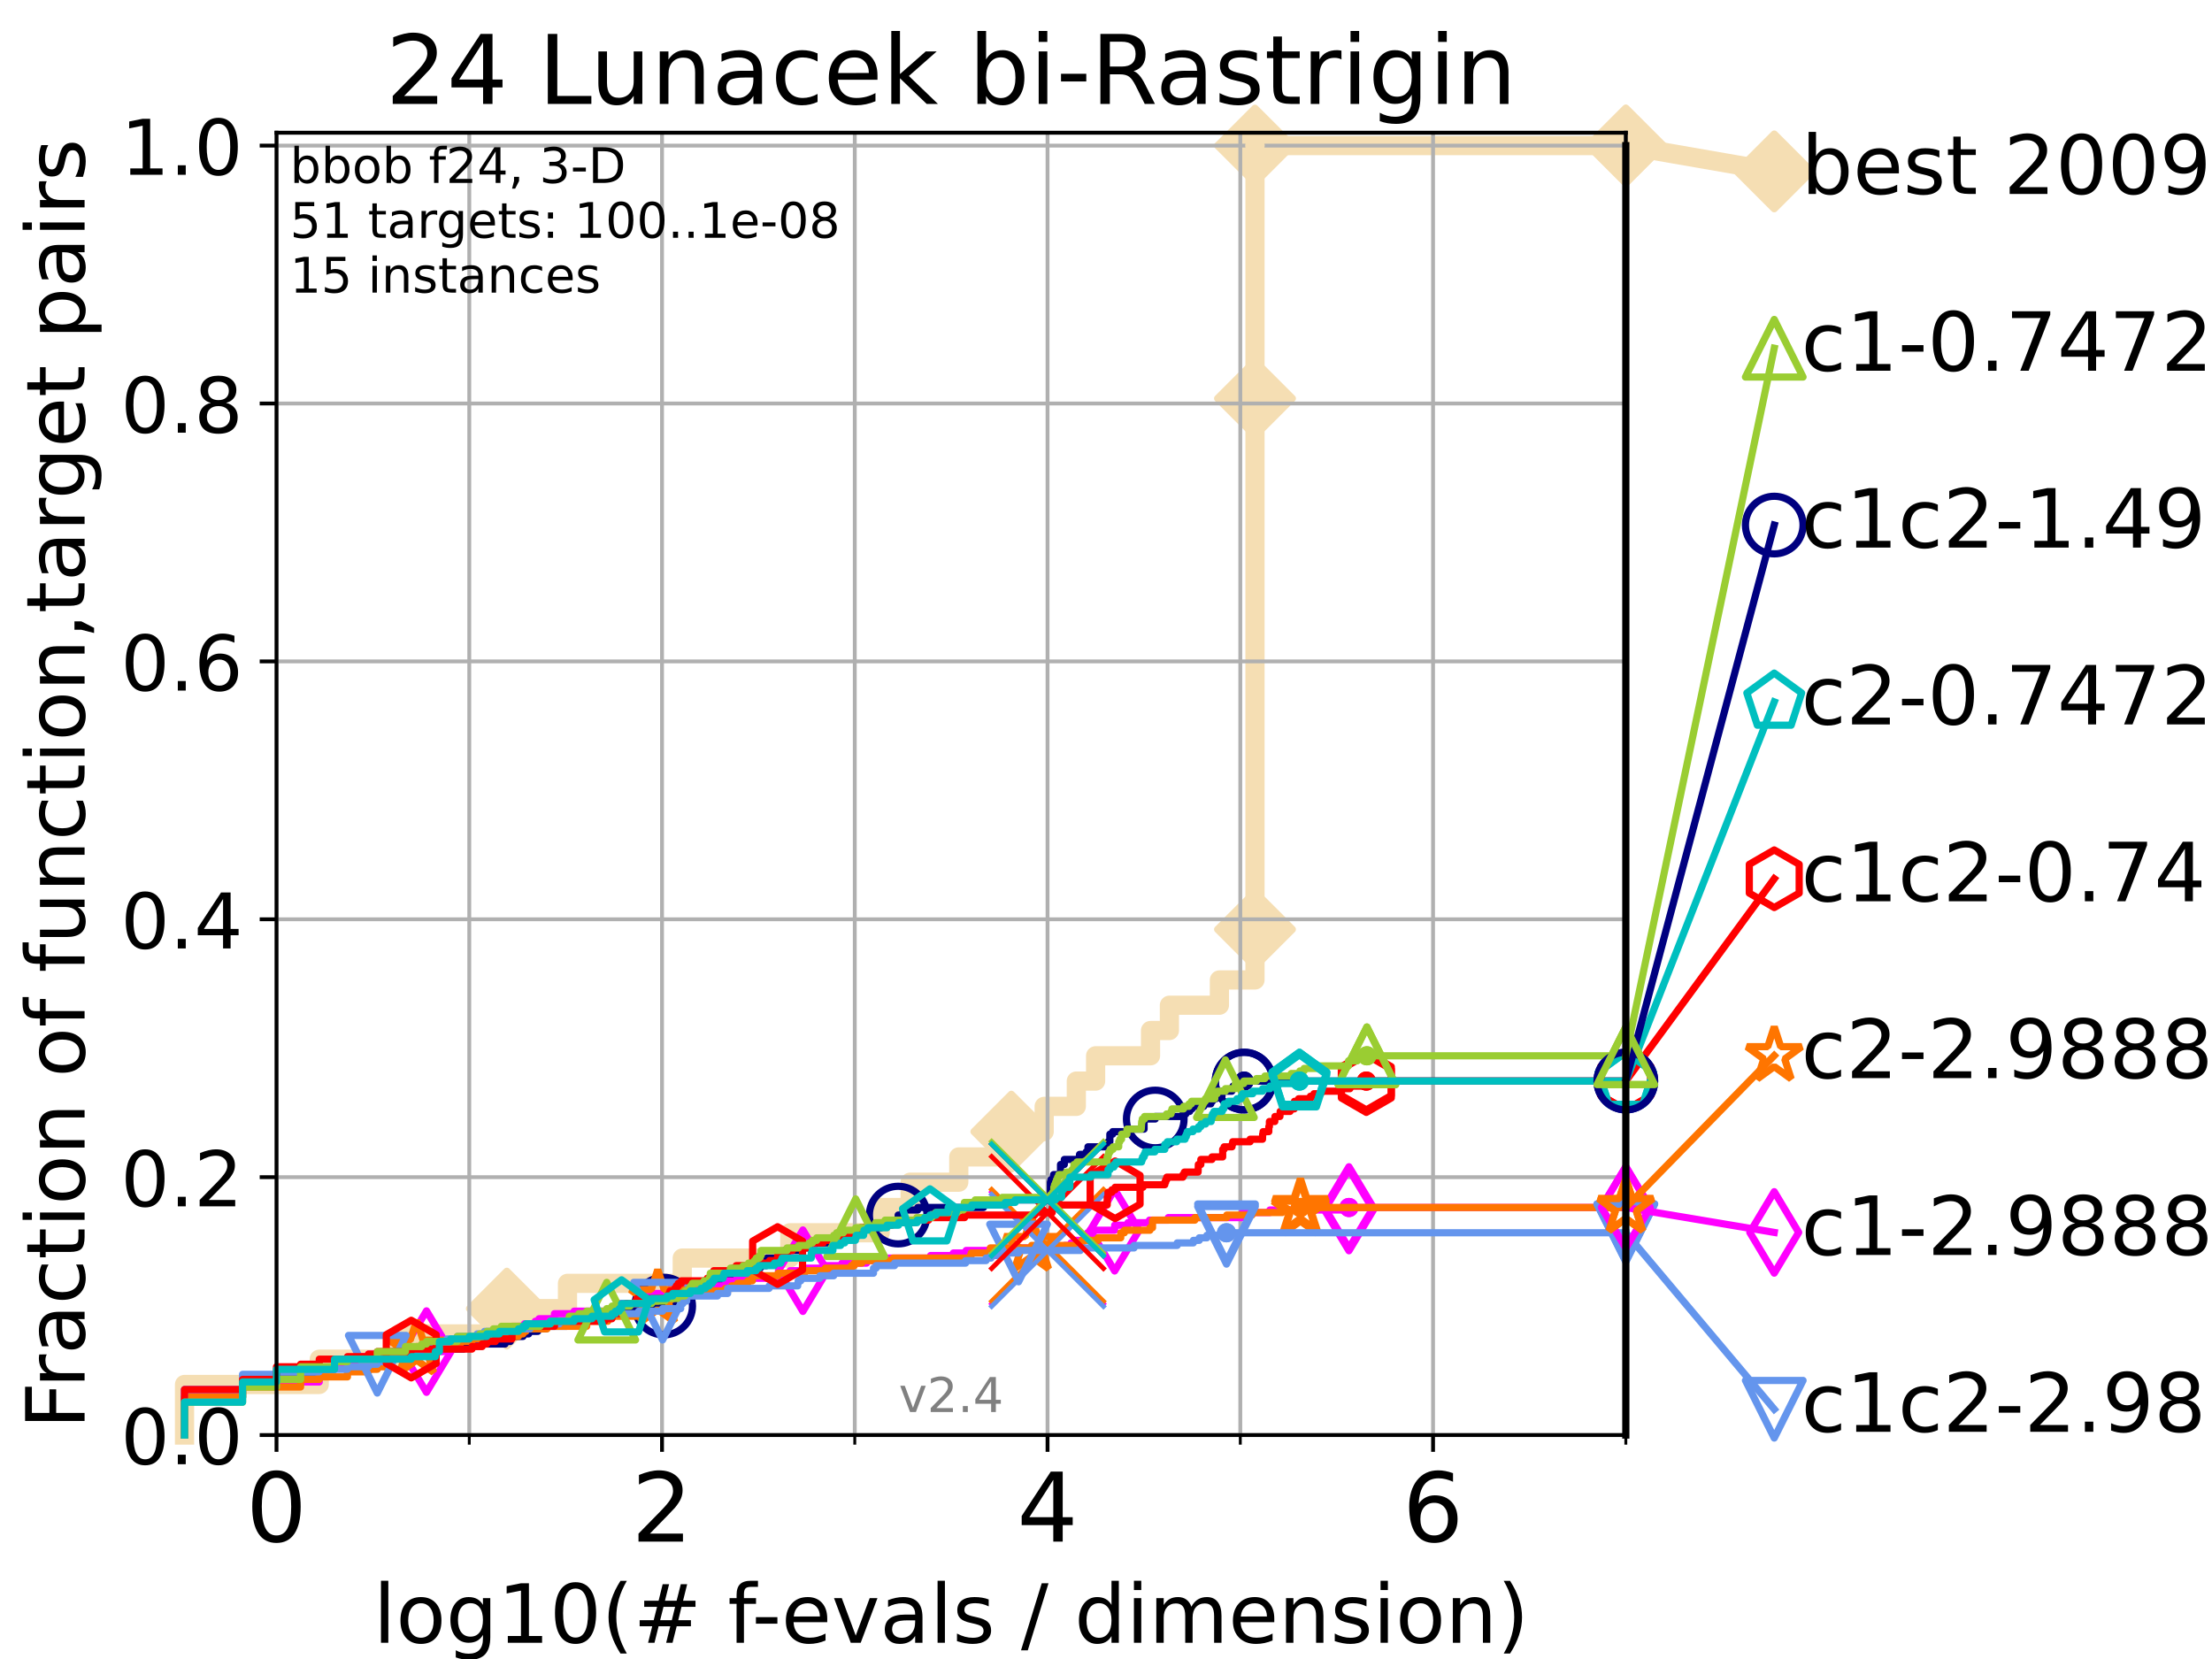 <?xml version="1.0" encoding="utf-8" standalone="no"?>
<!DOCTYPE svg PUBLIC "-//W3C//DTD SVG 1.1//EN"
  "http://www.w3.org/Graphics/SVG/1.1/DTD/svg11.dtd">
<!-- Created with matplotlib (https://matplotlib.org/) -->
<svg height="345.6pt" version="1.1" viewBox="0 0 460.8 345.6" width="460.8pt" xmlns="http://www.w3.org/2000/svg" xmlns:xlink="http://www.w3.org/1999/xlink">
 <defs>
  <style type="text/css">*{stroke-linecap:butt;stroke-linejoin:round;}</style>
 </defs>
 <g id="figure_1">
  <g id="patch_1">
   <path d="M 0 345.6 
L 460.8 345.6 
L 460.8 0 
L 0 0 
z
" style="fill:#ffffff;"/>
  </g>
  <g id="axes_1">
   <g id="patch_2">
    <path d="M 57.6 298.944 
L 338.688 298.944 
L 338.688 27.648 
L 57.6 27.648 
z
" style="fill:#ffffff;"/>
   </g>
   <g id="line2d_1">
    <path d="M 38.441 298.944 
L 38.441 288.41 
L 66.508 288.41 
L 66.508 283.143 
L 83.172 283.143 
L 83.172 277.877 
L 105.585 277.877 
L 105.585 272.61 
L 118.221 272.61 
L 118.221 267.343 
L 142.125 267.343 
L 142.125 262.076 
L 164.537 262.076 
L 164.537 256.809 
L 183.364 256.809 
L 183.364 251.542 
L 189.593 251.542 
L 189.593 246.275 
L 199.732 246.275 
L 199.732 241.009 
L 210.681 241.009 
L 210.681 235.742 
L 217.523 235.742 
L 217.523 230.475 
L 224.216 230.475 
L 224.216 225.208 
L 228.238 225.208 
L 228.238 219.941 
L 239.675 219.941 
L 239.675 214.674 
L 243.61 214.674 
L 243.61 209.407 
L 254.026 209.407 
L 254.026 204.141 
L 261.436 204.141 
L 261.436 198.874 
L 261.436 198.874 
L 261.436 193.607 
L 261.436 193.607 
L 261.436 114.604 
L 261.436 114.604 
L 261.436 109.337 
L 261.437 109.337 
L 261.437 104.07 
L 261.437 104.07 
L 261.437 83.003 
L 261.437 83.003 
L 261.437 30.334 
L 338.688 30.334 
" style="fill:none;stroke:#f5deb3;stroke-linecap:square;stroke-width:4;"/>
   </g>
   <g id="line2d_2">
    <defs>
     <path d="M -0 7.778 
L 7.778 0 
L 0 -7.778 
L -7.778 -0 
z
" id="m6a8347ca1c" style="stroke:#f5deb3;stroke-linejoin:miter;stroke-width:1.5;"/>
    </defs>
    <g>
     <use style="fill:#f5deb3;stroke:#f5deb3;stroke-linejoin:miter;stroke-width:1.5;" x="105.585" xlink:href="#m6a8347ca1c" y="272.61"/>
     <use style="fill:#f5deb3;stroke:#f5deb3;stroke-linejoin:miter;stroke-width:1.5;" x="210.681" xlink:href="#m6a8347ca1c" y="235.742"/>
     <use style="fill:#f5deb3;stroke:#f5deb3;stroke-linejoin:miter;stroke-width:1.5;" x="261.436" xlink:href="#m6a8347ca1c" y="193.607"/>
     <use style="fill:#f5deb3;stroke:#f5deb3;stroke-linejoin:miter;stroke-width:1.5;" x="261.437" xlink:href="#m6a8347ca1c" y="83.003"/>
     <use style="fill:#f5deb3;stroke:#f5deb3;stroke-linejoin:miter;stroke-width:1.5;" x="261.437" xlink:href="#m6a8347ca1c" y="30.334"/>
     <use style="fill:#f5deb3;stroke:#f5deb3;stroke-linejoin:miter;stroke-width:1.5;" x="338.688" xlink:href="#m6a8347ca1c" y="30.334"/>
    </g>
   </g>
   <g id="line2d_3">
    <path style="fill:none;stroke:#f5deb3;stroke-linecap:square;stroke-width:4;"/>
    <g/>
   </g>
   <g id="line2d_4">
    <path d="M 338.688 30.334 
L 369.608 35.706 
" style="fill:none;stroke:#f5deb3;stroke-linecap:square;stroke-width:4;"/>
    <g>
     <use style="fill:#f5deb3;stroke:#f5deb3;stroke-linejoin:miter;stroke-width:1.5;" x="338.688" xlink:href="#m6a8347ca1c" y="30.334"/>
     <use style="fill:#f5deb3;stroke:#f5deb3;stroke-linejoin:miter;stroke-width:1.5;" x="369.608" xlink:href="#m6a8347ca1c" y="35.706"/>
    </g>
   </g>
   <g id="matplotlib.axis_1">
    <g id="xtick_1">
     <g id="line2d_5">
      <path clip-path="url(#p58f29d116c)" d="M 57.6 298.944 
L 57.6 27.648 
" style="fill:none;stroke:#b0b0b0;stroke-linecap:square;stroke-width:0.8;"/>
     </g>
     <g id="line2d_6">
      <defs>
       <path d="M 0 0 
L 0 3.5 
" id="m1b8126e97c" style="stroke:#000000;stroke-width:0.8;"/>
      </defs>
      <g>
       <use style="stroke:#000000;stroke-width:0.8;" x="57.6" xlink:href="#m1b8126e97c" y="298.944"/>
      </g>
     </g>
     <g id="text_1">
      <!-- 0 -->
      <g transform="translate(51.237 321.141)scale(0.2 -0.2)">
       <defs>
        <path d="M 31.781 66.406 
Q 24.172 66.406 20.328 58.906 
Q 16.5 51.422 16.5 36.375 
Q 16.5 21.391 20.328 13.891 
Q 24.172 6.391 31.781 6.391 
Q 39.453 6.391 43.281 13.891 
Q 47.125 21.391 47.125 36.375 
Q 47.125 51.422 43.281 58.906 
Q 39.453 66.406 31.781 66.406 
z
M 31.781 74.219 
Q 44.047 74.219 50.516 64.516 
Q 56.984 54.828 56.984 36.375 
Q 56.984 17.969 50.516 8.266 
Q 44.047 -1.422 31.781 -1.422 
Q 19.531 -1.422 13.062 8.266 
Q 6.594 17.969 6.594 36.375 
Q 6.594 54.828 13.062 64.516 
Q 19.531 74.219 31.781 74.219 
z
" id="DejaVuSans-48"/>
       </defs>
       <use xlink:href="#DejaVuSans-48"/>
      </g>
     </g>
    </g>
    <g id="xtick_2">
     <g id="line2d_7">
      <path clip-path="url(#p58f29d116c)" d="M 137.911 298.944 
L 137.911 27.648 
" style="fill:none;stroke:#b0b0b0;stroke-linecap:square;stroke-width:0.8;"/>
     </g>
     <g id="line2d_8">
      <g>
       <use style="stroke:#000000;stroke-width:0.8;" x="137.911" xlink:href="#m1b8126e97c" y="298.944"/>
      </g>
     </g>
     <g id="text_2">
      <!-- 2 -->
      <g transform="translate(131.548 321.141)scale(0.2 -0.2)">
       <defs>
        <path d="M 19.188 8.297 
L 53.609 8.297 
L 53.609 0 
L 7.328 0 
L 7.328 8.297 
Q 12.938 14.109 22.625 23.891 
Q 32.328 33.688 34.812 36.531 
Q 39.547 41.844 41.422 45.531 
Q 43.312 49.219 43.312 52.781 
Q 43.312 58.594 39.234 62.25 
Q 35.156 65.922 28.609 65.922 
Q 23.969 65.922 18.812 64.312 
Q 13.672 62.703 7.812 59.422 
L 7.812 69.391 
Q 13.766 71.781 18.938 73 
Q 24.125 74.219 28.422 74.219 
Q 39.75 74.219 46.484 68.547 
Q 53.219 62.891 53.219 53.422 
Q 53.219 48.922 51.531 44.891 
Q 49.859 40.875 45.406 35.406 
Q 44.188 33.984 37.641 27.219 
Q 31.109 20.453 19.188 8.297 
z
" id="DejaVuSans-50"/>
       </defs>
       <use xlink:href="#DejaVuSans-50"/>
      </g>
     </g>
    </g>
    <g id="xtick_3">
     <g id="line2d_9">
      <path clip-path="url(#p58f29d116c)" d="M 218.222 298.944 
L 218.222 27.648 
" style="fill:none;stroke:#b0b0b0;stroke-linecap:square;stroke-width:0.8;"/>
     </g>
     <g id="line2d_10">
      <g>
       <use style="stroke:#000000;stroke-width:0.8;" x="218.222" xlink:href="#m1b8126e97c" y="298.944"/>
      </g>
     </g>
     <g id="text_3">
      <!-- 4 -->
      <g transform="translate(211.859 321.141)scale(0.2 -0.2)">
       <defs>
        <path d="M 37.797 64.312 
L 12.891 25.391 
L 37.797 25.391 
z
M 35.203 72.906 
L 47.609 72.906 
L 47.609 25.391 
L 58.016 25.391 
L 58.016 17.188 
L 47.609 17.188 
L 47.609 0 
L 37.797 0 
L 37.797 17.188 
L 4.891 17.188 
L 4.891 26.703 
z
" id="DejaVuSans-52"/>
       </defs>
       <use xlink:href="#DejaVuSans-52"/>
      </g>
     </g>
    </g>
    <g id="xtick_4">
     <g id="line2d_11">
      <path clip-path="url(#p58f29d116c)" d="M 298.533 298.944 
L 298.533 27.648 
" style="fill:none;stroke:#b0b0b0;stroke-linecap:square;stroke-width:0.8;"/>
     </g>
     <g id="line2d_12">
      <g>
       <use style="stroke:#000000;stroke-width:0.8;" x="298.533" xlink:href="#m1b8126e97c" y="298.944"/>
      </g>
     </g>
     <g id="text_4">
      <!-- 6 -->
      <g transform="translate(292.17 321.141)scale(0.2 -0.2)">
       <defs>
        <path d="M 33.016 40.375 
Q 26.375 40.375 22.484 35.828 
Q 18.609 31.297 18.609 23.391 
Q 18.609 15.531 22.484 10.953 
Q 26.375 6.391 33.016 6.391 
Q 39.656 6.391 43.531 10.953 
Q 47.406 15.531 47.406 23.391 
Q 47.406 31.297 43.531 35.828 
Q 39.656 40.375 33.016 40.375 
z
M 52.594 71.297 
L 52.594 62.312 
Q 48.875 64.062 45.094 64.984 
Q 41.312 65.922 37.594 65.922 
Q 27.828 65.922 22.672 59.328 
Q 17.531 52.734 16.797 39.406 
Q 19.672 43.656 24.016 45.922 
Q 28.375 48.188 33.594 48.188 
Q 44.578 48.188 50.953 41.516 
Q 57.328 34.859 57.328 23.391 
Q 57.328 12.156 50.688 5.359 
Q 44.047 -1.422 33.016 -1.422 
Q 20.359 -1.422 13.672 8.266 
Q 6.984 17.969 6.984 36.375 
Q 6.984 53.656 15.188 63.938 
Q 23.391 74.219 37.203 74.219 
Q 40.922 74.219 44.703 73.484 
Q 48.484 72.75 52.594 71.297 
z
" id="DejaVuSans-54"/>
       </defs>
       <use xlink:href="#DejaVuSans-54"/>
      </g>
     </g>
    </g>
    <g id="xtick_5">
     <g id="line2d_13">
      <path clip-path="url(#p58f29d116c)" d="M 97.755 298.944 
L 97.755 27.648 
" style="fill:none;stroke:#b0b0b0;stroke-linecap:square;stroke-width:0.8;"/>
     </g>
     <g id="line2d_14">
      <defs>
       <path d="M 0 0 
L 0 2 
" id="m9d39a01ba6" style="stroke:#000000;stroke-width:0.6;"/>
      </defs>
      <g>
       <use style="stroke:#000000;stroke-width:0.6;" x="97.755" xlink:href="#m9d39a01ba6" y="298.944"/>
      </g>
     </g>
    </g>
    <g id="xtick_6">
     <g id="line2d_15">
      <path clip-path="url(#p58f29d116c)" d="M 178.066 298.944 
L 178.066 27.648 
" style="fill:none;stroke:#b0b0b0;stroke-linecap:square;stroke-width:0.8;"/>
     </g>
     <g id="line2d_16">
      <g>
       <use style="stroke:#000000;stroke-width:0.6;" x="178.066" xlink:href="#m9d39a01ba6" y="298.944"/>
      </g>
     </g>
    </g>
    <g id="xtick_7">
     <g id="line2d_17">
      <path clip-path="url(#p58f29d116c)" d="M 258.377 298.944 
L 258.377 27.648 
" style="fill:none;stroke:#b0b0b0;stroke-linecap:square;stroke-width:0.8;"/>
     </g>
     <g id="line2d_18">
      <g>
       <use style="stroke:#000000;stroke-width:0.6;" x="258.377" xlink:href="#m9d39a01ba6" y="298.944"/>
      </g>
     </g>
    </g>
    <g id="xtick_8">
     <g id="line2d_19">
      <path clip-path="url(#p58f29d116c)" d="M 338.688 298.944 
L 338.688 27.648 
" style="fill:none;stroke:#b0b0b0;stroke-linecap:square;stroke-width:0.8;"/>
     </g>
     <g id="line2d_20">
      <g>
       <use style="stroke:#000000;stroke-width:0.6;" x="338.688" xlink:href="#m9d39a01ba6" y="298.944"/>
      </g>
     </g>
    </g>
    <g id="text_5">
     <!-- log10(# f-evals / dimension) -->
     <g transform="translate(77.764 342.218)scale(0.17 -0.17)">
      <defs>
       <path d="M 9.422 75.984 
L 18.406 75.984 
L 18.406 0 
L 9.422 0 
z
" id="DejaVuSans-108"/>
       <path d="M 30.609 48.391 
Q 23.391 48.391 19.188 42.75 
Q 14.984 37.109 14.984 27.297 
Q 14.984 17.484 19.156 11.844 
Q 23.344 6.203 30.609 6.203 
Q 37.797 6.203 41.984 11.859 
Q 46.188 17.531 46.188 27.297 
Q 46.188 37.016 41.984 42.703 
Q 37.797 48.391 30.609 48.391 
z
M 30.609 56 
Q 42.328 56 49.016 48.375 
Q 55.719 40.766 55.719 27.297 
Q 55.719 13.875 49.016 6.219 
Q 42.328 -1.422 30.609 -1.422 
Q 18.844 -1.422 12.172 6.219 
Q 5.516 13.875 5.516 27.297 
Q 5.516 40.766 12.172 48.375 
Q 18.844 56 30.609 56 
z
" id="DejaVuSans-111"/>
       <path d="M 45.406 27.984 
Q 45.406 37.75 41.375 43.109 
Q 37.359 48.484 30.078 48.484 
Q 22.859 48.484 18.828 43.109 
Q 14.797 37.75 14.797 27.984 
Q 14.797 18.266 18.828 12.891 
Q 22.859 7.516 30.078 7.516 
Q 37.359 7.516 41.375 12.891 
Q 45.406 18.266 45.406 27.984 
z
M 54.391 6.781 
Q 54.391 -7.172 48.188 -13.984 
Q 42 -20.797 29.203 -20.797 
Q 24.469 -20.797 20.266 -20.094 
Q 16.062 -19.391 12.109 -17.922 
L 12.109 -9.188 
Q 16.062 -11.328 19.922 -12.344 
Q 23.781 -13.375 27.781 -13.375 
Q 36.625 -13.375 41.016 -8.766 
Q 45.406 -4.156 45.406 5.172 
L 45.406 9.625 
Q 42.625 4.781 38.281 2.391 
Q 33.938 0 27.875 0 
Q 17.828 0 11.672 7.656 
Q 5.516 15.328 5.516 27.984 
Q 5.516 40.672 11.672 48.328 
Q 17.828 56 27.875 56 
Q 33.938 56 38.281 53.609 
Q 42.625 51.219 45.406 46.391 
L 45.406 54.688 
L 54.391 54.688 
z
" id="DejaVuSans-103"/>
       <path d="M 12.406 8.297 
L 28.516 8.297 
L 28.516 63.922 
L 10.984 60.406 
L 10.984 69.391 
L 28.422 72.906 
L 38.281 72.906 
L 38.281 8.297 
L 54.391 8.297 
L 54.391 0 
L 12.406 0 
z
" id="DejaVuSans-49"/>
       <path d="M 31 75.875 
Q 24.469 64.656 21.281 53.656 
Q 18.109 42.672 18.109 31.391 
Q 18.109 20.125 21.312 9.062 
Q 24.516 -2 31 -13.188 
L 23.188 -13.188 
Q 15.875 -1.703 12.234 9.375 
Q 8.594 20.453 8.594 31.391 
Q 8.594 42.281 12.203 53.312 
Q 15.828 64.359 23.188 75.875 
z
" id="DejaVuSans-40"/>
       <path d="M 51.125 44 
L 36.922 44 
L 32.812 27.688 
L 47.125 27.688 
z
M 43.797 71.781 
L 38.719 51.516 
L 52.984 51.516 
L 58.109 71.781 
L 65.922 71.781 
L 60.891 51.516 
L 76.125 51.516 
L 76.125 44 
L 58.984 44 
L 54.984 27.688 
L 70.516 27.688 
L 70.516 20.219 
L 53.078 20.219 
L 48 0 
L 40.188 0 
L 45.219 20.219 
L 30.906 20.219 
L 25.875 0 
L 18.016 0 
L 23.094 20.219 
L 7.719 20.219 
L 7.719 27.688 
L 24.906 27.688 
L 29 44 
L 13.281 44 
L 13.281 51.516 
L 30.906 51.516 
L 35.891 71.781 
z
" id="DejaVuSans-35"/>
       <path id="DejaVuSans-32"/>
       <path d="M 37.109 75.984 
L 37.109 68.5 
L 28.516 68.5 
Q 23.688 68.5 21.797 66.547 
Q 19.922 64.594 19.922 59.516 
L 19.922 54.688 
L 34.719 54.688 
L 34.719 47.703 
L 19.922 47.703 
L 19.922 0 
L 10.891 0 
L 10.891 47.703 
L 2.297 47.703 
L 2.297 54.688 
L 10.891 54.688 
L 10.891 58.5 
Q 10.891 67.625 15.141 71.797 
Q 19.391 75.984 28.609 75.984 
z
" id="DejaVuSans-102"/>
       <path d="M 4.891 31.391 
L 31.203 31.391 
L 31.203 23.391 
L 4.891 23.391 
z
" id="DejaVuSans-45"/>
       <path d="M 56.203 29.594 
L 56.203 25.203 
L 14.891 25.203 
Q 15.484 15.922 20.484 11.062 
Q 25.484 6.203 34.422 6.203 
Q 39.594 6.203 44.453 7.469 
Q 49.312 8.734 54.109 11.281 
L 54.109 2.781 
Q 49.266 0.734 44.188 -0.344 
Q 39.109 -1.422 33.891 -1.422 
Q 20.797 -1.422 13.156 6.188 
Q 5.516 13.812 5.516 26.812 
Q 5.516 40.234 12.766 48.109 
Q 20.016 56 32.328 56 
Q 43.359 56 49.781 48.891 
Q 56.203 41.797 56.203 29.594 
z
M 47.219 32.234 
Q 47.125 39.594 43.094 43.984 
Q 39.062 48.391 32.422 48.391 
Q 24.906 48.391 20.391 44.141 
Q 15.875 39.891 15.188 32.172 
z
" id="DejaVuSans-101"/>
       <path d="M 2.984 54.688 
L 12.5 54.688 
L 29.594 8.797 
L 46.688 54.688 
L 56.203 54.688 
L 35.688 0 
L 23.484 0 
z
" id="DejaVuSans-118"/>
       <path d="M 34.281 27.484 
Q 23.391 27.484 19.188 25 
Q 14.984 22.516 14.984 16.5 
Q 14.984 11.719 18.141 8.906 
Q 21.297 6.109 26.703 6.109 
Q 34.188 6.109 38.703 11.406 
Q 43.219 16.703 43.219 25.484 
L 43.219 27.484 
z
M 52.203 31.203 
L 52.203 0 
L 43.219 0 
L 43.219 8.297 
Q 40.141 3.328 35.547 0.953 
Q 30.953 -1.422 24.312 -1.422 
Q 15.922 -1.422 10.953 3.297 
Q 6 8.016 6 15.922 
Q 6 25.141 12.172 29.828 
Q 18.359 34.516 30.609 34.516 
L 43.219 34.516 
L 43.219 35.406 
Q 43.219 41.609 39.141 45 
Q 35.062 48.391 27.688 48.391 
Q 23 48.391 18.547 47.266 
Q 14.109 46.141 10.016 43.891 
L 10.016 52.203 
Q 14.938 54.109 19.578 55.047 
Q 24.219 56 28.609 56 
Q 40.484 56 46.344 49.844 
Q 52.203 43.703 52.203 31.203 
z
" id="DejaVuSans-97"/>
       <path d="M 44.281 53.078 
L 44.281 44.578 
Q 40.484 46.531 36.375 47.5 
Q 32.281 48.484 27.875 48.484 
Q 21.188 48.484 17.844 46.438 
Q 14.5 44.391 14.5 40.281 
Q 14.5 37.156 16.891 35.375 
Q 19.281 33.594 26.516 31.984 
L 29.594 31.297 
Q 39.156 29.25 43.188 25.516 
Q 47.219 21.781 47.219 15.094 
Q 47.219 7.469 41.188 3.016 
Q 35.156 -1.422 24.609 -1.422 
Q 20.219 -1.422 15.453 -0.562 
Q 10.688 0.297 5.422 2 
L 5.422 11.281 
Q 10.406 8.688 15.234 7.391 
Q 20.062 6.109 24.812 6.109 
Q 31.156 6.109 34.562 8.281 
Q 37.984 10.453 37.984 14.406 
Q 37.984 18.062 35.516 20.016 
Q 33.062 21.969 24.703 23.781 
L 21.578 24.516 
Q 13.234 26.266 9.516 29.906 
Q 5.812 33.547 5.812 39.891 
Q 5.812 47.609 11.281 51.797 
Q 16.75 56 26.812 56 
Q 31.781 56 36.172 55.266 
Q 40.578 54.547 44.281 53.078 
z
" id="DejaVuSans-115"/>
       <path d="M 25.391 72.906 
L 33.688 72.906 
L 8.297 -9.281 
L 0 -9.281 
z
" id="DejaVuSans-47"/>
       <path d="M 45.406 46.391 
L 45.406 75.984 
L 54.391 75.984 
L 54.391 0 
L 45.406 0 
L 45.406 8.203 
Q 42.578 3.328 38.25 0.953 
Q 33.938 -1.422 27.875 -1.422 
Q 17.969 -1.422 11.734 6.484 
Q 5.516 14.406 5.516 27.297 
Q 5.516 40.188 11.734 48.094 
Q 17.969 56 27.875 56 
Q 33.938 56 38.25 53.625 
Q 42.578 51.266 45.406 46.391 
z
M 14.797 27.297 
Q 14.797 17.391 18.875 11.75 
Q 22.953 6.109 30.078 6.109 
Q 37.203 6.109 41.297 11.75 
Q 45.406 17.391 45.406 27.297 
Q 45.406 37.203 41.297 42.844 
Q 37.203 48.484 30.078 48.484 
Q 22.953 48.484 18.875 42.844 
Q 14.797 37.203 14.797 27.297 
z
" id="DejaVuSans-100"/>
       <path d="M 9.422 54.688 
L 18.406 54.688 
L 18.406 0 
L 9.422 0 
z
M 9.422 75.984 
L 18.406 75.984 
L 18.406 64.594 
L 9.422 64.594 
z
" id="DejaVuSans-105"/>
       <path d="M 52 44.188 
Q 55.375 50.25 60.062 53.125 
Q 64.75 56 71.094 56 
Q 79.641 56 84.281 50.016 
Q 88.922 44.047 88.922 33.016 
L 88.922 0 
L 79.891 0 
L 79.891 32.719 
Q 79.891 40.578 77.094 44.375 
Q 74.312 48.188 68.609 48.188 
Q 61.625 48.188 57.562 43.547 
Q 53.516 38.922 53.516 30.906 
L 53.516 0 
L 44.484 0 
L 44.484 32.719 
Q 44.484 40.625 41.703 44.406 
Q 38.922 48.188 33.109 48.188 
Q 26.219 48.188 22.156 43.531 
Q 18.109 38.875 18.109 30.906 
L 18.109 0 
L 9.078 0 
L 9.078 54.688 
L 18.109 54.688 
L 18.109 46.188 
Q 21.188 51.219 25.484 53.609 
Q 29.781 56 35.688 56 
Q 41.656 56 45.828 52.969 
Q 50 49.953 52 44.188 
z
" id="DejaVuSans-109"/>
       <path d="M 54.891 33.016 
L 54.891 0 
L 45.906 0 
L 45.906 32.719 
Q 45.906 40.484 42.875 44.328 
Q 39.844 48.188 33.797 48.188 
Q 26.516 48.188 22.312 43.547 
Q 18.109 38.922 18.109 30.906 
L 18.109 0 
L 9.078 0 
L 9.078 54.688 
L 18.109 54.688 
L 18.109 46.188 
Q 21.344 51.125 25.703 53.562 
Q 30.078 56 35.797 56 
Q 45.219 56 50.047 50.172 
Q 54.891 44.344 54.891 33.016 
z
" id="DejaVuSans-110"/>
       <path d="M 8.016 75.875 
L 15.828 75.875 
Q 23.141 64.359 26.781 53.312 
Q 30.422 42.281 30.422 31.391 
Q 30.422 20.453 26.781 9.375 
Q 23.141 -1.703 15.828 -13.188 
L 8.016 -13.188 
Q 14.5 -2 17.703 9.062 
Q 20.906 20.125 20.906 31.391 
Q 20.906 42.672 17.703 53.656 
Q 14.5 64.656 8.016 75.875 
z
" id="DejaVuSans-41"/>
      </defs>
      <use xlink:href="#DejaVuSans-108"/>
      <use x="27.783" xlink:href="#DejaVuSans-111"/>
      <use x="88.965" xlink:href="#DejaVuSans-103"/>
      <use x="152.441" xlink:href="#DejaVuSans-49"/>
      <use x="216.064" xlink:href="#DejaVuSans-48"/>
      <use x="279.688" xlink:href="#DejaVuSans-40"/>
      <use x="318.701" xlink:href="#DejaVuSans-35"/>
      <use x="402.49" xlink:href="#DejaVuSans-32"/>
      <use x="434.277" xlink:href="#DejaVuSans-102"/>
      <use x="463.982" xlink:href="#DejaVuSans-45"/>
      <use x="500.066" xlink:href="#DejaVuSans-101"/>
      <use x="561.59" xlink:href="#DejaVuSans-118"/>
      <use x="620.77" xlink:href="#DejaVuSans-97"/>
      <use x="682.049" xlink:href="#DejaVuSans-108"/>
      <use x="709.832" xlink:href="#DejaVuSans-115"/>
      <use x="761.932" xlink:href="#DejaVuSans-32"/>
      <use x="793.719" xlink:href="#DejaVuSans-47"/>
      <use x="827.41" xlink:href="#DejaVuSans-32"/>
      <use x="859.197" xlink:href="#DejaVuSans-100"/>
      <use x="922.674" xlink:href="#DejaVuSans-105"/>
      <use x="950.457" xlink:href="#DejaVuSans-109"/>
      <use x="1047.869" xlink:href="#DejaVuSans-101"/>
      <use x="1109.393" xlink:href="#DejaVuSans-110"/>
      <use x="1172.771" xlink:href="#DejaVuSans-115"/>
      <use x="1224.871" xlink:href="#DejaVuSans-105"/>
      <use x="1252.654" xlink:href="#DejaVuSans-111"/>
      <use x="1313.836" xlink:href="#DejaVuSans-110"/>
      <use x="1377.215" xlink:href="#DejaVuSans-41"/>
     </g>
    </g>
   </g>
   <g id="matplotlib.axis_2">
    <g id="ytick_1">
     <g id="line2d_21">
      <path clip-path="url(#p58f29d116c)" d="M 57.6 298.944 
L 338.688 298.944 
" style="fill:none;stroke:#b0b0b0;stroke-linecap:square;stroke-width:0.8;"/>
     </g>
     <g id="line2d_22">
      <defs>
       <path d="M 0 0 
L -3.5 0 
" id="mbe5c3b32b3" style="stroke:#000000;stroke-width:0.8;"/>
      </defs>
      <g>
       <use style="stroke:#000000;stroke-width:0.8;" x="57.6" xlink:href="#mbe5c3b32b3" y="298.944"/>
      </g>
     </g>
     <g id="text_6">
      <!-- 0.0 -->
      <g transform="translate(25.155 305.023)scale(0.16 -0.16)">
       <defs>
        <path d="M 10.688 12.406 
L 21 12.406 
L 21 0 
L 10.688 0 
z
" id="DejaVuSans-46"/>
       </defs>
       <use xlink:href="#DejaVuSans-48"/>
       <use x="63.623" xlink:href="#DejaVuSans-46"/>
       <use x="95.41" xlink:href="#DejaVuSans-48"/>
      </g>
     </g>
    </g>
    <g id="ytick_2">
     <g id="line2d_23">
      <path clip-path="url(#p58f29d116c)" d="M 57.6 245.222 
L 338.688 245.222 
" style="fill:none;stroke:#b0b0b0;stroke-linecap:square;stroke-width:0.8;"/>
     </g>
     <g id="line2d_24">
      <g>
       <use style="stroke:#000000;stroke-width:0.8;" x="57.6" xlink:href="#mbe5c3b32b3" y="245.222"/>
      </g>
     </g>
     <g id="text_7">
      <!-- 0.2 -->
      <g transform="translate(25.155 251.301)scale(0.16 -0.16)">
       <use xlink:href="#DejaVuSans-48"/>
       <use x="63.623" xlink:href="#DejaVuSans-46"/>
       <use x="95.41" xlink:href="#DejaVuSans-50"/>
      </g>
     </g>
    </g>
    <g id="ytick_3">
     <g id="line2d_25">
      <path clip-path="url(#p58f29d116c)" d="M 57.6 191.5 
L 338.688 191.5 
" style="fill:none;stroke:#b0b0b0;stroke-linecap:square;stroke-width:0.8;"/>
     </g>
     <g id="line2d_26">
      <g>
       <use style="stroke:#000000;stroke-width:0.8;" x="57.6" xlink:href="#mbe5c3b32b3" y="191.5"/>
      </g>
     </g>
     <g id="text_8">
      <!-- 0.4 -->
      <g transform="translate(25.155 197.579)scale(0.16 -0.16)">
       <use xlink:href="#DejaVuSans-48"/>
       <use x="63.623" xlink:href="#DejaVuSans-46"/>
       <use x="95.41" xlink:href="#DejaVuSans-52"/>
      </g>
     </g>
    </g>
    <g id="ytick_4">
     <g id="line2d_27">
      <path clip-path="url(#p58f29d116c)" d="M 57.6 137.778 
L 338.688 137.778 
" style="fill:none;stroke:#b0b0b0;stroke-linecap:square;stroke-width:0.8;"/>
     </g>
     <g id="line2d_28">
      <g>
       <use style="stroke:#000000;stroke-width:0.8;" x="57.6" xlink:href="#mbe5c3b32b3" y="137.778"/>
      </g>
     </g>
     <g id="text_9">
      <!-- 0.6 -->
      <g transform="translate(25.155 143.857)scale(0.16 -0.16)">
       <use xlink:href="#DejaVuSans-48"/>
       <use x="63.623" xlink:href="#DejaVuSans-46"/>
       <use x="95.41" xlink:href="#DejaVuSans-54"/>
      </g>
     </g>
    </g>
    <g id="ytick_5">
     <g id="line2d_29">
      <path clip-path="url(#p58f29d116c)" d="M 57.6 84.056 
L 338.688 84.056 
" style="fill:none;stroke:#b0b0b0;stroke-linecap:square;stroke-width:0.8;"/>
     </g>
     <g id="line2d_30">
      <g>
       <use style="stroke:#000000;stroke-width:0.8;" x="57.6" xlink:href="#mbe5c3b32b3" y="84.056"/>
      </g>
     </g>
     <g id="text_10">
      <!-- 0.8 -->
      <g transform="translate(25.155 90.135)scale(0.16 -0.16)">
       <defs>
        <path d="M 31.781 34.625 
Q 24.75 34.625 20.719 30.859 
Q 16.703 27.094 16.703 20.516 
Q 16.703 13.922 20.719 10.156 
Q 24.75 6.391 31.781 6.391 
Q 38.812 6.391 42.859 10.172 
Q 46.922 13.969 46.922 20.516 
Q 46.922 27.094 42.891 30.859 
Q 38.875 34.625 31.781 34.625 
z
M 21.922 38.812 
Q 15.578 40.375 12.031 44.719 
Q 8.5 49.078 8.5 55.328 
Q 8.5 64.062 14.719 69.141 
Q 20.953 74.219 31.781 74.219 
Q 42.672 74.219 48.875 69.141 
Q 55.078 64.062 55.078 55.328 
Q 55.078 49.078 51.531 44.719 
Q 48 40.375 41.703 38.812 
Q 48.828 37.156 52.797 32.312 
Q 56.781 27.484 56.781 20.516 
Q 56.781 9.906 50.312 4.234 
Q 43.844 -1.422 31.781 -1.422 
Q 19.734 -1.422 13.25 4.234 
Q 6.781 9.906 6.781 20.516 
Q 6.781 27.484 10.781 32.312 
Q 14.797 37.156 21.922 38.812 
z
M 18.312 54.391 
Q 18.312 48.734 21.844 45.562 
Q 25.391 42.391 31.781 42.391 
Q 38.141 42.391 41.719 45.562 
Q 45.312 48.734 45.312 54.391 
Q 45.312 60.062 41.719 63.234 
Q 38.141 66.406 31.781 66.406 
Q 25.391 66.406 21.844 63.234 
Q 18.312 60.062 18.312 54.391 
z
" id="DejaVuSans-56"/>
       </defs>
       <use xlink:href="#DejaVuSans-48"/>
       <use x="63.623" xlink:href="#DejaVuSans-46"/>
       <use x="95.41" xlink:href="#DejaVuSans-56"/>
      </g>
     </g>
    </g>
    <g id="ytick_6">
     <g id="line2d_31">
      <path clip-path="url(#p58f29d116c)" d="M 57.6 30.334 
L 338.688 30.334 
" style="fill:none;stroke:#b0b0b0;stroke-linecap:square;stroke-width:0.8;"/>
     </g>
     <g id="line2d_32">
      <g>
       <use style="stroke:#000000;stroke-width:0.8;" x="57.6" xlink:href="#mbe5c3b32b3" y="30.334"/>
      </g>
     </g>
     <g id="text_11">
      <!-- 1.0 -->
      <g transform="translate(25.155 36.413)scale(0.16 -0.16)">
       <use xlink:href="#DejaVuSans-49"/>
       <use x="63.623" xlink:href="#DejaVuSans-46"/>
       <use x="95.41" xlink:href="#DejaVuSans-48"/>
      </g>
     </g>
    </g>
    <g id="text_12">
     <!-- Fraction of function,target pairs -->
     <g transform="translate(17.62 297.681)rotate(-90)scale(0.17 -0.17)">
      <defs>
       <path d="M 9.812 72.906 
L 51.703 72.906 
L 51.703 64.594 
L 19.672 64.594 
L 19.672 43.109 
L 48.578 43.109 
L 48.578 34.812 
L 19.672 34.812 
L 19.672 0 
L 9.812 0 
z
" id="DejaVuSans-70"/>
       <path d="M 41.109 46.297 
Q 39.594 47.172 37.812 47.578 
Q 36.031 48 33.891 48 
Q 26.266 48 22.188 43.047 
Q 18.109 38.094 18.109 28.812 
L 18.109 0 
L 9.078 0 
L 9.078 54.688 
L 18.109 54.688 
L 18.109 46.188 
Q 20.953 51.172 25.484 53.578 
Q 30.031 56 36.531 56 
Q 37.453 56 38.578 55.875 
Q 39.703 55.766 41.062 55.516 
z
" id="DejaVuSans-114"/>
       <path d="M 48.781 52.594 
L 48.781 44.188 
Q 44.969 46.297 41.141 47.344 
Q 37.312 48.391 33.406 48.391 
Q 24.656 48.391 19.812 42.844 
Q 14.984 37.312 14.984 27.297 
Q 14.984 17.281 19.812 11.734 
Q 24.656 6.203 33.406 6.203 
Q 37.312 6.203 41.141 7.25 
Q 44.969 8.297 48.781 10.406 
L 48.781 2.094 
Q 45.016 0.344 40.984 -0.531 
Q 36.969 -1.422 32.422 -1.422 
Q 20.062 -1.422 12.781 6.344 
Q 5.516 14.109 5.516 27.297 
Q 5.516 40.672 12.859 48.328 
Q 20.219 56 33.016 56 
Q 37.156 56 41.109 55.141 
Q 45.062 54.297 48.781 52.594 
z
" id="DejaVuSans-99"/>
       <path d="M 18.312 70.219 
L 18.312 54.688 
L 36.812 54.688 
L 36.812 47.703 
L 18.312 47.703 
L 18.312 18.016 
Q 18.312 11.328 20.141 9.422 
Q 21.969 7.516 27.594 7.516 
L 36.812 7.516 
L 36.812 0 
L 27.594 0 
Q 17.188 0 13.234 3.875 
Q 9.281 7.766 9.281 18.016 
L 9.281 47.703 
L 2.688 47.703 
L 2.688 54.688 
L 9.281 54.688 
L 9.281 70.219 
z
" id="DejaVuSans-116"/>
       <path d="M 8.5 21.578 
L 8.5 54.688 
L 17.484 54.688 
L 17.484 21.922 
Q 17.484 14.156 20.5 10.266 
Q 23.531 6.391 29.594 6.391 
Q 36.859 6.391 41.078 11.031 
Q 45.312 15.672 45.312 23.688 
L 45.312 54.688 
L 54.297 54.688 
L 54.297 0 
L 45.312 0 
L 45.312 8.406 
Q 42.047 3.422 37.719 1 
Q 33.406 -1.422 27.688 -1.422 
Q 18.266 -1.422 13.375 4.438 
Q 8.5 10.297 8.5 21.578 
z
M 31.109 56 
z
" id="DejaVuSans-117"/>
       <path d="M 11.719 12.406 
L 22.016 12.406 
L 22.016 4 
L 14.016 -11.625 
L 7.719 -11.625 
L 11.719 4 
z
" id="DejaVuSans-44"/>
       <path d="M 18.109 8.203 
L 18.109 -20.797 
L 9.078 -20.797 
L 9.078 54.688 
L 18.109 54.688 
L 18.109 46.391 
Q 20.953 51.266 25.266 53.625 
Q 29.594 56 35.594 56 
Q 45.562 56 51.781 48.094 
Q 58.016 40.188 58.016 27.297 
Q 58.016 14.406 51.781 6.484 
Q 45.562 -1.422 35.594 -1.422 
Q 29.594 -1.422 25.266 0.953 
Q 20.953 3.328 18.109 8.203 
z
M 48.688 27.297 
Q 48.688 37.203 44.609 42.844 
Q 40.531 48.484 33.406 48.484 
Q 26.266 48.484 22.188 42.844 
Q 18.109 37.203 18.109 27.297 
Q 18.109 17.391 22.188 11.75 
Q 26.266 6.109 33.406 6.109 
Q 40.531 6.109 44.609 11.75 
Q 48.688 17.391 48.688 27.297 
z
" id="DejaVuSans-112"/>
      </defs>
      <use xlink:href="#DejaVuSans-70"/>
      <use x="50.27" xlink:href="#DejaVuSans-114"/>
      <use x="91.383" xlink:href="#DejaVuSans-97"/>
      <use x="152.662" xlink:href="#DejaVuSans-99"/>
      <use x="207.643" xlink:href="#DejaVuSans-116"/>
      <use x="246.852" xlink:href="#DejaVuSans-105"/>
      <use x="274.635" xlink:href="#DejaVuSans-111"/>
      <use x="335.816" xlink:href="#DejaVuSans-110"/>
      <use x="399.195" xlink:href="#DejaVuSans-32"/>
      <use x="430.982" xlink:href="#DejaVuSans-111"/>
      <use x="492.164" xlink:href="#DejaVuSans-102"/>
      <use x="527.369" xlink:href="#DejaVuSans-32"/>
      <use x="559.156" xlink:href="#DejaVuSans-102"/>
      <use x="594.361" xlink:href="#DejaVuSans-117"/>
      <use x="657.74" xlink:href="#DejaVuSans-110"/>
      <use x="721.119" xlink:href="#DejaVuSans-99"/>
      <use x="776.1" xlink:href="#DejaVuSans-116"/>
      <use x="815.309" xlink:href="#DejaVuSans-105"/>
      <use x="843.092" xlink:href="#DejaVuSans-111"/>
      <use x="904.273" xlink:href="#DejaVuSans-110"/>
      <use x="967.652" xlink:href="#DejaVuSans-44"/>
      <use x="999.439" xlink:href="#DejaVuSans-116"/>
      <use x="1038.648" xlink:href="#DejaVuSans-97"/>
      <use x="1099.928" xlink:href="#DejaVuSans-114"/>
      <use x="1139.291" xlink:href="#DejaVuSans-103"/>
      <use x="1202.768" xlink:href="#DejaVuSans-101"/>
      <use x="1264.291" xlink:href="#DejaVuSans-116"/>
      <use x="1303.5" xlink:href="#DejaVuSans-32"/>
      <use x="1335.287" xlink:href="#DejaVuSans-112"/>
      <use x="1398.764" xlink:href="#DejaVuSans-97"/>
      <use x="1460.043" xlink:href="#DejaVuSans-105"/>
      <use x="1487.826" xlink:href="#DejaVuSans-114"/>
      <use x="1528.939" xlink:href="#DejaVuSans-115"/>
     </g>
    </g>
   </g>
   <g id="line2d_33">
    <defs>
     <path d="M 0 1.5 
C 0.398 1.5 0.779 1.342 1.061 1.061 
C 1.342 0.779 1.5 0.398 1.5 0 
C 1.5 -0.398 1.342 -0.779 1.061 -1.061 
C 0.779 -1.342 0.398 -1.5 0 -1.5 
C -0.398 -1.5 -0.779 -1.342 -1.061 -1.061 
C -1.342 -0.779 -1.5 -0.398 -1.5 0 
C -1.5 0.398 -1.342 0.779 -1.061 1.061 
C -0.779 1.342 -0.398 1.5 0 1.5 
z
" id="m51c9b3bbcb" style="stroke:#f5deb3;"/>
    </defs>
    <g>
     <use style="fill:#f5deb3;stroke:#f5deb3;" x="261.437" xlink:href="#m51c9b3bbcb" y="30.334"/>
     <use style="fill:#f5deb3;stroke:#f5deb3;" x="261.437" xlink:href="#m51c9b3bbcb" y="30.334"/>
    </g>
   </g>
   <g id="line2d_34">
    <defs>
     <path d="M 0 1.5 
C 0.398 1.5 0.779 1.342 1.061 1.061 
C 1.342 0.779 1.5 0.398 1.5 0 
C 1.5 -0.398 1.342 -0.779 1.061 -1.061 
C 0.779 -1.342 0.398 -1.5 0 -1.5 
C -0.398 -1.5 -0.779 -1.342 -1.061 -1.061 
C -1.342 -0.779 -1.5 -0.398 -1.5 0 
C -1.5 0.398 -1.342 0.779 -1.061 1.061 
C -0.779 1.342 -0.398 1.5 0 1.5 
z
" id="m35b3a65708" style="stroke:#000080;"/>
    </defs>
    <g>
     <use style="fill:#000080;stroke:#000080;" x="259.172" xlink:href="#m35b3a65708" y="225.208"/>
     <use style="fill:#000080;stroke:#000080;" x="259.172" xlink:href="#m35b3a65708" y="225.208"/>
    </g>
   </g>
   <g id="line2d_35">
    <path d="M 38.441 298.944 
L 38.441 291.044 
L 50.529 291.044 
L 50.529 288.41 
L 57.6 288.41 
L 57.6 285.777 
L 66.508 285.777 
L 66.508 285.25 
L 69.688 285.25 
L 69.688 284.197 
L 72.376 284.197 
L 72.376 283.67 
L 74.705 283.67 
L 74.705 283.143 
L 81.776 283.143 
L 81.776 282.617 
L 87.85 282.617 
L 87.85 282.09 
L 88.847 282.09 
L 88.847 281.563 
L 90.684 281.563 
L 90.684 281.037 
L 96.552 281.037 
L 96.552 279.983 
L 105.21 279.983 
L 105.21 279.457 
L 106.312 279.457 
L 106.312 278.403 
L 108.949 278.403 
L 108.949 277.877 
L 110.132 277.877 
L 110.132 277.35 
L 112.026 277.35 
L 112.026 276.823 
L 113.735 276.823 
L 113.735 276.296 
L 118.04 276.296 
L 118.04 275.77 
L 120.255 275.77 
L 120.255 275.243 
L 121.785 275.243 
L 121.785 274.716 
L 123.461 274.716 
L 123.461 274.19 
L 125.352 274.19 
L 125.352 273.663 
L 128.709 273.663 
L 128.709 273.136 
L 130.665 273.136 
L 130.665 272.61 
L 135.213 272.61 
L 135.213 272.083 
L 138.256 272.083 
L 138.256 271.556 
L 142.079 271.556 
L 142.079 269.976 
L 143.23 269.976 
L 143.23 269.45 
L 143.358 269.45 
L 143.358 268.923 
L 146.288 268.923 
L 146.288 268.396 
L 148.354 268.396 
L 148.354 267.343 
L 149.257 267.343 
L 149.257 266.816 
L 150.571 266.816 
L 150.571 266.289 
L 150.766 266.289 
L 150.766 265.763 
L 152.786 265.763 
L 152.786 265.236 
L 153.251 265.236 
L 153.251 264.709 
L 157.453 264.709 
L 157.453 264.183 
L 158.376 264.183 
L 158.376 263.656 
L 159.658 263.656 
L 159.758 262.076 
L 162.938 262.076 
L 162.938 261.023 
L 163.456 261.023 
L 163.456 260.496 
L 166.994 260.496 
L 166.994 259.969 
L 169.437 259.969 
L 169.437 259.443 
L 169.579 259.443 
L 169.579 258.916 
L 173.919 258.916 
L 173.919 258.389 
L 174.477 258.389 
L 174.477 257.862 
L 176.663 257.862 
L 176.663 257.336 
L 178.945 257.336 
L 178.945 256.282 
L 179.975 256.282 
L 179.975 255.756 
L 183.522 255.756 
L 183.522 255.229 
L 185.075 255.229 
L 185.075 254.702 
L 186.458 254.702 
L 186.458 254.176 
L 187.11 254.176 
L 187.11 253.122 
L 188.057 253.122 
L 188.057 252.596 
L 188.207 252.596 
L 188.207 252.069 
L 191.184 252.069 
L 191.184 251.542 
L 204.884 251.542 
L 204.884 251.016 
L 208.912 251.016 
L 208.912 250.489 
L 209.906 250.489 
L 209.906 249.962 
L 218.818 249.962 
L 218.818 246.275 
L 218.939 246.275 
L 218.939 245.749 
L 219.475 245.749 
L 219.475 244.695 
L 220.929 244.695 
L 220.929 242.589 
L 221.718 242.589 
L 221.718 241.535 
L 224.793 241.535 
L 224.886 240.482 
L 226.269 240.482 
L 226.269 239.955 
L 226.643 239.955 
L 226.643 238.902 
L 230.611 238.902 
L 230.611 238.375 
L 230.833 238.375 
L 230.833 237.848 
L 231.203 237.848 
L 231.203 236.268 
L 231.791 236.268 
L 231.791 235.742 
L 235.024 235.742 
L 235.024 235.215 
L 238.331 235.215 
L 238.331 233.108 
L 240.66 233.108 
L 240.66 232.582 
L 246.652 232.582 
L 246.652 232.055 
L 247.047 232.055 
L 247.047 231.528 
L 247.841 231.528 
L 247.841 231.001 
L 248.33 231.001 
L 248.33 230.475 
L 250.773 230.475 
L 250.773 229.948 
L 252.243 229.948 
L 252.243 229.421 
L 252.571 229.421 
L 252.571 228.895 
L 253.281 228.895 
L 253.281 228.368 
L 254.561 228.368 
L 254.561 227.315 
L 256.621 227.315 
L 256.621 226.788 
L 256.862 226.788 
L 256.862 226.261 
L 259.172 226.261 
L 259.172 225.208 
L 338.688 225.208 
L 338.688 225.208 
" style="fill:none;stroke:#000080;stroke-linecap:square;stroke-width:1.5;"/>
   </g>
   <g id="line2d_36">
    <defs>
     <path d="M 0 6 
C 1.591 6 3.117 5.368 4.243 4.243 
C 5.368 3.117 6 1.591 6 0 
C 6 -1.591 5.368 -3.117 4.243 -4.243 
C 3.117 -5.368 1.591 -6 0 -6 
C -1.591 -6 -3.117 -5.368 -4.243 -4.243 
C -5.368 -3.117 -6 -1.591 -6 0 
C -6 1.591 -5.368 3.117 -4.243 4.243 
C -3.117 5.368 -1.591 6 0 6 
z
" id="mf6cdf6cc4c" style="stroke:#000080;stroke-width:1.5;"/>
    </defs>
    <g>
     <use style="fill-opacity:0;stroke:#000080;stroke-width:1.5;" x="138.256" xlink:href="#mf6cdf6cc4c" y="272.083"/>
     <use style="fill-opacity:0;stroke:#000080;stroke-width:1.5;" x="187.11" xlink:href="#mf6cdf6cc4c" y="253.122"/>
     <use style="fill-opacity:0;stroke:#000080;stroke-width:1.5;" x="240.66" xlink:href="#mf6cdf6cc4c" y="233.108"/>
     <use style="fill-opacity:0;stroke:#000080;stroke-width:1.5;" x="259.172" xlink:href="#mf6cdf6cc4c" y="225.208"/>
     <use style="fill-opacity:0;stroke:#000080;stroke-width:1.5;" x="259.172" xlink:href="#mf6cdf6cc4c" y="225.208"/>
     <use style="fill-opacity:0;stroke:#000080;stroke-width:1.5;" x="338.688" xlink:href="#mf6cdf6cc4c" y="225.208"/>
    </g>
   </g>
   <g id="line2d_37">
    <path style="fill:none;stroke:#000080;stroke-linecap:square;stroke-width:1.5;"/>
    <g/>
   </g>
   <g id="line2d_38">
    <path clip-path="url(#p58f29d116c)" d="M 218.222 249.962 
" style="fill:none;stroke:#000080;stroke-linecap:square;stroke-width:1.5;"/>
    <defs>
     <path d="M -12 12 
L 12 -12 
M -12 -12 
L 12 12 
" id="m2e2caad2cf" style="stroke:#000080;"/>
    </defs>
    <g clip-path="url(#p58f29d116c)">
     <use style="fill:#000080;stroke:#000080;" x="218.222" xlink:href="#m2e2caad2cf" y="249.962"/>
    </g>
   </g>
   <g id="line2d_39">
    <defs>
     <path d="M 0 1.5 
C 0.398 1.5 0.779 1.342 1.061 1.061 
C 1.342 0.779 1.5 0.398 1.5 0 
C 1.5 -0.398 1.342 -0.779 1.061 -1.061 
C 0.779 -1.342 0.398 -1.5 0 -1.5 
C -0.398 -1.5 -0.779 -1.342 -1.061 -1.061 
C -1.342 -0.779 -1.5 -0.398 -1.5 0 
C -1.5 0.398 -1.342 0.779 -1.061 1.061 
C -0.779 1.342 -0.398 1.5 0 1.5 
z
" id="md96ed0f40a" style="stroke:#ff00ff;"/>
    </defs>
    <g>
     <use style="fill:#ff00ff;stroke:#ff00ff;" x="281.01" xlink:href="#md96ed0f40a" y="251.542"/>
     <use style="fill:#ff00ff;stroke:#ff00ff;" x="281.01" xlink:href="#md96ed0f40a" y="251.542"/>
    </g>
   </g>
   <g id="line2d_40">
    <path d="M 38.441 298.944 
L 38.441 289.464 
L 50.529 289.464 
L 50.529 287.884 
L 66.508 287.884 
L 66.508 285.25 
L 69.688 285.25 
L 69.688 284.723 
L 72.376 284.723 
L 72.376 284.197 
L 74.705 284.197 
L 74.705 282.617 
L 76.759 282.617 
L 76.759 282.09 
L 88.847 282.09 
L 88.847 281.563 
L 92.347 281.563 
L 92.347 280.51 
L 95.26 280.51 
L 95.26 278.93 
L 101.413 278.93 
L 101.413 278.403 
L 104.435 278.403 
L 104.435 277.35 
L 107.68 277.35 
L 107.68 276.823 
L 108.006 276.823 
L 108.006 276.296 
L 109.252 276.296 
L 109.252 275.77 
L 111.506 275.77 
L 111.506 275.243 
L 112.281 275.243 
L 112.281 274.716 
L 115.502 274.716 
L 115.502 273.663 
L 119.603 273.663 
L 119.603 273.136 
L 128.006 273.136 
L 128.006 272.61 
L 128.611 272.61 
L 128.611 271.556 
L 133.277 271.556 
L 133.277 270.503 
L 134.164 270.503 
L 134.164 269.976 
L 134.308 269.976 
L 134.308 269.45 
L 139.626 269.45 
L 139.626 268.396 
L 147.027 268.396 
L 147.027 267.87 
L 151.233 267.87 
L 151.233 266.816 
L 153.514 266.816 
L 153.514 266.289 
L 163.089 266.289 
L 163.089 265.236 
L 164.587 265.236 
L 164.587 264.709 
L 167.256 264.709 
L 167.256 264.183 
L 172.094 264.183 
L 172.094 263.656 
L 175.395 263.656 
L 175.395 263.129 
L 180.529 263.129 
L 180.529 262.603 
L 182.952 262.603 
L 182.952 262.076 
L 193.856 262.076 
L 193.856 261.549 
L 198.593 261.549 
L 198.593 261.023 
L 201.265 261.023 
L 201.265 260.496 
L 209.671 260.496 
L 209.671 259.969 
L 221.824 259.969 
L 221.824 259.443 
L 223.122 259.443 
L 223.122 258.916 
L 223.816 258.916 
L 223.816 258.389 
L 225.802 258.389 
L 225.802 257.862 
L 226.188 257.862 
L 226.188 257.336 
L 226.553 257.336 
L 226.553 256.809 
L 227.09 256.809 
L 227.09 256.282 
L 232.204 256.282 
L 232.204 255.229 
L 234.968 255.229 
L 234.968 254.702 
L 239.451 254.702 
L 239.451 254.176 
L 243.37 254.176 
L 243.37 253.649 
L 258.773 253.649 
L 258.773 252.596 
L 264.528 252.596 
L 264.528 252.069 
L 281.01 252.069 
L 281.01 251.542 
L 338.688 251.542 
" style="fill:none;stroke:#ff00ff;stroke-linecap:square;stroke-width:1.5;"/>
   </g>
   <g id="line2d_41">
    <defs>
     <path d="M -0 8.485 
L 5.091 0 
L 0 -8.485 
L -5.091 -0 
z
" id="m255773981c" style="stroke:#ff00ff;stroke-linejoin:miter;stroke-width:1.5;"/>
    </defs>
    <g>
     <use style="fill-opacity:0;stroke:#ff00ff;stroke-linejoin:miter;stroke-width:1.5;" x="88.847" xlink:href="#m255773981c" y="281.563"/>
     <use style="fill-opacity:0;stroke:#ff00ff;stroke-linejoin:miter;stroke-width:1.5;" x="167.256" xlink:href="#m255773981c" y="264.709"/>
     <use style="fill-opacity:0;stroke:#ff00ff;stroke-linejoin:miter;stroke-width:1.5;" x="232.204" xlink:href="#m255773981c" y="256.282"/>
     <use style="fill-opacity:0;stroke:#ff00ff;stroke-linejoin:miter;stroke-width:1.5;" x="281.01" xlink:href="#m255773981c" y="252.069"/>
     <use style="fill-opacity:0;stroke:#ff00ff;stroke-linejoin:miter;stroke-width:1.5;" x="281.01" xlink:href="#m255773981c" y="251.542"/>
     <use style="fill-opacity:0;stroke:#ff00ff;stroke-linejoin:miter;stroke-width:1.5;" x="338.688" xlink:href="#m255773981c" y="251.542"/>
    </g>
   </g>
   <g id="line2d_42">
    <path style="fill:none;stroke:#ff00ff;stroke-linecap:square;stroke-width:1.5;"/>
    <g/>
   </g>
   <g id="line2d_43">
    <path clip-path="url(#p58f29d116c)" d="M 218.222 259.969 
" style="fill:none;stroke:#ff00ff;stroke-linecap:square;stroke-width:1.5;"/>
    <defs>
     <path d="M -12 12 
L 12 -12 
M -12 -12 
L 12 12 
" id="m34b738d79f" style="stroke:#ff00ff;"/>
    </defs>
    <g clip-path="url(#p58f29d116c)">
     <use style="fill:#ff00ff;stroke:#ff00ff;" x="218.222" xlink:href="#m34b738d79f" y="259.969"/>
    </g>
   </g>
   <g id="line2d_44">
    <defs>
     <path d="M 0 1.5 
C 0.398 1.5 0.779 1.342 1.061 1.061 
C 1.342 0.779 1.5 0.398 1.5 0 
C 1.5 -0.398 1.342 -0.779 1.061 -1.061 
C 0.779 -1.342 0.398 -1.5 0 -1.5 
C -0.398 -1.5 -0.779 -1.342 -1.061 -1.061 
C -1.342 -0.779 -1.5 -0.398 -1.5 0 
C -1.5 0.398 -1.342 0.779 -1.061 1.061 
C -0.779 1.342 -0.398 1.5 0 1.5 
z
" id="m34501b9d34" style="stroke:#ff7500;"/>
    </defs>
    <g>
     <use style="fill:#ff7500;stroke:#ff7500;" x="270.9" xlink:href="#m34501b9d34" y="251.542"/>
     <use style="fill:#ff7500;stroke:#ff7500;" x="270.9" xlink:href="#m34501b9d34" y="251.542"/>
    </g>
   </g>
   <g id="line2d_45">
    <path d="M 38.441 298.944 
L 38.441 291.044 
L 50.529 291.044 
L 50.529 288.937 
L 62.617 288.937 
L 62.617 287.357 
L 66.508 287.357 
L 66.508 286.83 
L 72.376 286.83 
L 72.376 285.777 
L 76.759 285.777 
L 76.759 285.25 
L 78.596 285.25 
L 78.596 284.723 
L 80.259 284.723 
L 80.259 282.617 
L 81.776 282.617 
L 81.776 282.09 
L 83.172 282.09 
L 83.172 281.037 
L 86.793 281.037 
L 86.793 280.51 
L 89.79 280.51 
L 89.79 279.983 
L 95.918 279.983 
L 95.918 279.457 
L 98.327 279.457 
L 98.327 278.93 
L 102.331 278.93 
L 102.331 278.403 
L 108.006 278.403 
L 108.006 277.877 
L 108.949 277.877 
L 108.949 277.35 
L 109.55 277.35 
L 109.55 276.823 
L 113.966 276.823 
L 113.966 276.296 
L 122.22 276.296 
L 122.22 275.243 
L 126.618 275.243 
L 126.618 274.716 
L 126.839 274.716 
L 126.839 274.19 
L 133.428 274.19 
L 133.428 273.136 
L 133.8 273.136 
L 133.8 272.61 
L 134.092 272.61 
L 134.092 271.03 
L 137.016 271.03 
L 137.016 270.503 
L 139.939 270.503 
L 139.939 269.45 
L 142.84 269.45 
L 142.84 268.923 
L 151.124 268.923 
L 151.124 268.396 
L 152.436 268.396 
L 152.436 267.87 
L 153.656 267.87 
L 153.656 267.343 
L 155.763 267.343 
L 155.763 266.816 
L 156.737 266.816 
L 156.737 265.763 
L 162.072 265.763 
L 162.072 265.236 
L 167.63 265.236 
L 167.63 264.709 
L 171.929 264.709 
L 171.929 264.183 
L 177.342 264.183 
L 177.342 263.656 
L 177.973 263.656 
L 177.973 263.129 
L 179.532 263.129 
L 179.532 262.603 
L 186.036 262.603 
L 186.036 262.076 
L 202.137 262.076 
L 202.137 261.549 
L 202.323 261.549 
L 202.323 261.023 
L 206.297 261.023 
L 206.297 259.969 
L 214.904 259.969 
L 214.904 259.443 
L 225.347 259.443 
L 225.347 258.389 
L 228.73 258.389 
L 228.73 257.862 
L 233.472 257.862 
L 233.472 256.809 
L 234.234 256.809 
L 234.234 256.282 
L 239.551 256.282 
L 239.551 255.756 
L 240.092 255.756 
L 240.092 254.176 
L 248.911 254.176 
L 248.911 253.649 
L 255.553 253.649 
L 255.553 253.122 
L 260.822 253.122 
L 260.822 252.596 
L 267.115 252.596 
L 267.115 252.069 
L 270.9 252.069 
L 270.9 251.542 
L 338.688 251.542 
" style="fill:none;stroke:#ff7500;stroke-linecap:square;stroke-width:1.5;"/>
   </g>
   <g id="line2d_46">
    <defs>
     <path d="M 0 -6 
L -1.347 -1.854 
L -5.706 -1.854 
L -2.18 0.708 
L -3.527 4.854 
L -0 2.292 
L 3.527 4.854 
L 2.18 0.708 
L 5.706 -1.854 
L 1.347 -1.854 
z
" id="m3cc4f687bf" style="stroke:#ff7500;stroke-linejoin:bevel;stroke-width:1.5;"/>
    </defs>
    <g>
     <use style="fill-opacity:0;stroke:#ff7500;stroke-linejoin:bevel;stroke-width:1.5;" x="86.793" xlink:href="#m3cc4f687bf" y="281.037"/>
     <use style="fill-opacity:0;stroke:#ff7500;stroke-linejoin:bevel;stroke-width:1.5;" x="137.016" xlink:href="#m3cc4f687bf" y="270.503"/>
     <use style="fill-opacity:0;stroke:#ff7500;stroke-linejoin:bevel;stroke-width:1.5;" x="214.904" xlink:href="#m3cc4f687bf" y="259.443"/>
     <use style="fill-opacity:0;stroke:#ff7500;stroke-linejoin:bevel;stroke-width:1.5;" x="270.9" xlink:href="#m3cc4f687bf" y="252.069"/>
     <use style="fill-opacity:0;stroke:#ff7500;stroke-linejoin:bevel;stroke-width:1.5;" x="270.9" xlink:href="#m3cc4f687bf" y="251.542"/>
     <use style="fill-opacity:0;stroke:#ff7500;stroke-linejoin:bevel;stroke-width:1.5;" x="338.688" xlink:href="#m3cc4f687bf" y="251.542"/>
    </g>
   </g>
   <g id="line2d_47">
    <path style="fill:none;stroke:#ff7500;stroke-linecap:square;stroke-width:1.5;"/>
    <g/>
   </g>
   <g id="line2d_48">
    <path clip-path="url(#p58f29d116c)" d="M 218.222 259.443 
" style="fill:none;stroke:#ff7500;stroke-linecap:square;stroke-width:1.5;"/>
    <defs>
     <path d="M -12 12 
L 12 -12 
M -12 -12 
L 12 12 
" id="md6a489110b" style="stroke:#ff7500;"/>
    </defs>
    <g clip-path="url(#p58f29d116c)">
     <use style="fill:#ff7500;stroke:#ff7500;" x="218.222" xlink:href="#md6a489110b" y="259.443"/>
    </g>
   </g>
   <g id="line2d_49">
    <defs>
     <path d="M 0 1.5 
C 0.398 1.5 0.779 1.342 1.061 1.061 
C 1.342 0.779 1.5 0.398 1.5 0 
C 1.5 -0.398 1.342 -0.779 1.061 -1.061 
C 0.779 -1.342 0.398 -1.5 0 -1.5 
C -0.398 -1.5 -0.779 -1.342 -1.061 -1.061 
C -1.342 -0.779 -1.5 -0.398 -1.5 0 
C -1.5 0.398 -1.342 0.779 -1.061 1.061 
C -0.779 1.342 -0.398 1.5 0 1.5 
z
" id="m5025edbe60" style="stroke:#6495ed;"/>
    </defs>
    <g>
     <use style="fill:#6495ed;stroke:#6495ed;" x="255.502" xlink:href="#m5025edbe60" y="256.809"/>
     <use style="fill:#6495ed;stroke:#6495ed;" x="255.502" xlink:href="#m5025edbe60" y="256.809"/>
    </g>
   </g>
   <g id="line2d_50">
    <path d="M 38.441 298.944 
L 38.441 289.464 
L 50.529 289.464 
L 50.529 286.304 
L 57.6 286.304 
L 57.6 285.777 
L 66.508 285.777 
L 66.508 285.25 
L 72.376 285.25 
L 72.376 284.723 
L 76.759 284.723 
L 76.759 284.197 
L 78.596 284.197 
L 78.596 283.67 
L 80.259 283.67 
L 80.259 282.617 
L 81.776 282.617 
L 81.776 281.563 
L 86.793 281.563 
L 86.793 281.037 
L 89.79 281.037 
L 89.79 280.51 
L 93.122 280.51 
L 93.122 278.93 
L 95.26 278.93 
L 95.26 278.403 
L 99.418 278.403 
L 99.418 277.877 
L 100.935 277.877 
L 100.935 277.35 
L 106.312 277.35 
L 106.312 276.823 
L 110.415 276.823 
L 110.415 276.296 
L 112.779 276.296 
L 112.779 275.77 
L 116.523 275.77 
L 116.523 275.243 
L 121.49 275.243 
L 121.49 274.716 
L 125.232 274.716 
L 125.232 274.19 
L 125.352 274.19 
L 125.352 273.663 
L 133.048 273.663 
L 133.048 273.136 
L 138.027 273.136 
L 138.027 272.61 
L 141.802 272.61 
L 141.802 271.556 
L 142.261 271.556 
L 142.261 271.03 
L 143.058 271.03 
L 143.058 269.976 
L 149.468 269.976 
L 149.468 269.45 
L 151.582 269.45 
L 151.582 268.396 
L 160.217 268.396 
L 160.217 267.87 
L 166.175 267.87 
L 166.175 267.343 
L 166.278 267.343 
L 166.278 266.816 
L 166.818 266.816 
L 166.818 266.289 
L 170.811 266.289 
L 170.811 265.763 
L 173.681 265.763 
L 173.681 265.236 
L 181.962 265.236 
L 181.962 264.183 
L 182.516 264.183 
L 182.516 263.656 
L 186.35 263.656 
L 186.35 263.129 
L 201.155 263.129 
L 201.155 262.603 
L 205.419 262.603 
L 205.419 262.076 
L 206.457 262.076 
L 206.457 261.549 
L 209.066 261.549 
L 209.066 261.023 
L 212.187 261.023 
L 212.187 260.496 
L 225.058 260.496 
L 225.058 259.969 
L 236.246 259.969 
L 236.246 259.443 
L 245.238 259.443 
L 245.238 258.916 
L 248.597 258.916 
L 248.597 258.389 
L 249.828 258.389 
L 249.828 257.862 
L 251.413 257.862 
L 251.413 257.336 
L 255.502 257.336 
L 255.502 256.809 
L 338.688 256.809 
" style="fill:none;stroke:#6495ed;stroke-linecap:square;stroke-width:1.5;"/>
   </g>
   <g id="line2d_51">
    <defs>
     <path d="M -0 6 
L 6 -6 
L -6 -6 
z
" id="m7e86fd97b5" style="stroke:#6495ed;stroke-linejoin:miter;stroke-width:1.5;"/>
    </defs>
    <g>
     <use style="fill-opacity:0;stroke:#6495ed;stroke-linejoin:miter;stroke-width:1.5;" x="78.596" xlink:href="#m7e86fd97b5" y="284.197"/>
     <use style="fill-opacity:0;stroke:#6495ed;stroke-linejoin:miter;stroke-width:1.5;" x="138.027" xlink:href="#m7e86fd97b5" y="273.136"/>
     <use style="fill-opacity:0;stroke:#6495ed;stroke-linejoin:miter;stroke-width:1.5;" x="212.187" xlink:href="#m7e86fd97b5" y="261.023"/>
     <use style="fill-opacity:0;stroke:#6495ed;stroke-linejoin:miter;stroke-width:1.5;" x="255.502" xlink:href="#m7e86fd97b5" y="257.336"/>
     <use style="fill-opacity:0;stroke:#6495ed;stroke-linejoin:miter;stroke-width:1.5;" x="255.502" xlink:href="#m7e86fd97b5" y="256.809"/>
     <use style="fill-opacity:0;stroke:#6495ed;stroke-linejoin:miter;stroke-width:1.5;" x="338.688" xlink:href="#m7e86fd97b5" y="256.809"/>
    </g>
   </g>
   <g id="line2d_52">
    <path style="fill:none;stroke:#6495ed;stroke-linecap:square;stroke-width:1.5;"/>
    <g/>
   </g>
   <g id="line2d_53">
    <path clip-path="url(#p58f29d116c)" d="M 218.222 260.496 
" style="fill:none;stroke:#6495ed;stroke-linecap:square;stroke-width:1.5;"/>
    <defs>
     <path d="M -12 12 
L 12 -12 
M -12 -12 
L 12 12 
" id="mf6b53024c6" style="stroke:#6495ed;"/>
    </defs>
    <g clip-path="url(#p58f29d116c)">
     <use style="fill:#6495ed;stroke:#6495ed;" x="218.222" xlink:href="#mf6b53024c6" y="260.496"/>
    </g>
   </g>
   <g id="line2d_54">
    <defs>
     <path d="M 0 1.5 
C 0.398 1.5 0.779 1.342 1.061 1.061 
C 1.342 0.779 1.5 0.398 1.5 0 
C 1.5 -0.398 1.342 -0.779 1.061 -1.061 
C 0.779 -1.342 0.398 -1.5 0 -1.5 
C -0.398 -1.5 -0.779 -1.342 -1.061 -1.061 
C -1.342 -0.779 -1.5 -0.398 -1.5 0 
C -1.5 0.398 -1.342 0.779 -1.061 1.061 
C -0.779 1.342 -0.398 1.5 0 1.5 
z
" id="m01e2f88a8d" style="stroke:#ff0000;"/>
    </defs>
    <g>
     <use style="fill:#ff0000;stroke:#ff0000;" x="284.63" xlink:href="#m01e2f88a8d" y="225.208"/>
     <use style="fill:#ff0000;stroke:#ff0000;" x="284.63" xlink:href="#m01e2f88a8d" y="225.208"/>
    </g>
   </g>
   <g id="line2d_55">
    <path d="M 38.441 298.944 
L 38.441 289.464 
L 50.529 289.464 
L 50.529 287.357 
L 57.6 287.357 
L 57.6 284.723 
L 62.617 284.723 
L 62.617 284.197 
L 66.508 284.197 
L 66.508 283.143 
L 72.376 283.143 
L 72.376 282.617 
L 76.759 282.617 
L 76.759 282.09 
L 78.596 282.09 
L 78.596 281.563 
L 85.667 281.563 
L 85.667 281.037 
L 98.327 281.037 
L 98.327 280.51 
L 100.444 280.51 
L 100.444 279.983 
L 101.413 279.983 
L 101.413 279.457 
L 103.203 279.457 
L 103.203 278.93 
L 106.664 278.93 
L 106.664 276.296 
L 115.502 276.296 
L 115.502 275.243 
L 125.939 275.243 
L 125.939 274.716 
L 127.485 274.716 
L 127.485 273.663 
L 129.386 273.663 
L 129.386 272.083 
L 130.398 272.083 
L 130.398 271.556 
L 132.423 271.556 
L 132.423 271.03 
L 132.66 271.03 
L 132.66 270.503 
L 139.307 270.503 
L 139.36 269.45 
L 139.573 269.45 
L 139.573 268.923 
L 140.549 268.923 
L 140.549 268.396 
L 140.896 268.396 
L 140.896 267.87 
L 141.283 267.87 
L 141.283 267.343 
L 141.941 267.343 
L 141.941 266.816 
L 147.335 266.816 
L 147.335 266.289 
L 148.418 266.289 
L 148.418 265.763 
L 148.608 265.763 
L 148.671 264.709 
L 152.637 264.709 
L 152.637 264.183 
L 153.371 264.183 
L 153.371 263.656 
L 156.855 263.656 
L 156.855 263.129 
L 160.314 263.129 
L 160.314 262.603 
L 161.985 262.603 
L 161.985 261.549 
L 163.321 261.549 
L 163.321 261.023 
L 164.115 261.023 
L 164.115 260.496 
L 165.108 260.496 
L 165.108 259.969 
L 168.627 259.969 
L 168.627 258.916 
L 171.511 258.916 
L 171.511 258.389 
L 173.273 258.389 
L 173.273 257.862 
L 175.764 257.862 
L 175.764 257.336 
L 178.246 257.336 
L 178.343 256.282 
L 179.284 256.282 
L 179.284 255.756 
L 182.358 255.756 
L 182.358 255.229 
L 185.814 255.229 
L 185.814 254.702 
L 190.687 254.702 
L 190.687 254.176 
L 193.44 254.176 
L 193.44 253.649 
L 200.95 253.649 
L 200.95 253.122 
L 215.54 253.122 
L 215.54 252.596 
L 219.208 252.596 
L 219.208 251.542 
L 220.321 251.542 
L 220.321 251.016 
L 230.653 251.016 
L 230.653 249.436 
L 230.81 249.436 
L 230.81 248.382 
L 231.619 248.382 
L 231.619 247.855 
L 232.297 247.855 
L 232.297 247.329 
L 238.109 247.329 
L 238.109 246.802 
L 242.65 246.802 
L 242.65 246.275 
L 242.835 246.275 
L 242.835 245.749 
L 243.065 245.749 
L 243.065 245.222 
L 246.427 245.222 
L 246.427 244.695 
L 246.73 244.695 
L 246.73 244.169 
L 249.584 244.169 
L 249.637 242.589 
L 250.157 242.589 
L 250.157 241.535 
L 252.473 241.535 
L 252.473 241.009 
L 254.706 241.009 
L 254.706 239.428 
L 255.004 239.428 
L 255.004 238.902 
L 256.652 238.902 
L 256.652 238.375 
L 256.786 238.375 
L 256.786 237.848 
L 260.418 237.848 
L 260.418 237.322 
L 263.006 237.322 
L 263.03 236.268 
L 263.123 236.268 
L 263.123 235.742 
L 264.317 235.742 
L 264.317 234.688 
L 264.438 234.688 
L 264.438 233.635 
L 265.566 233.635 
L 265.596 232.582 
L 266.637 232.582 
L 266.684 231.528 
L 268.751 231.528 
L 268.751 231.001 
L 269.624 231.001 
L 269.664 229.421 
L 270.516 229.421 
L 270.516 228.895 
L 272.979 228.895 
L 272.979 228.368 
L 273.718 228.368 
L 273.718 227.841 
L 275.145 227.841 
L 275.145 227.315 
L 279.266 227.315 
L 279.266 226.788 
L 281.221 226.788 
L 281.221 226.261 
L 284.238 226.261 
L 284.238 225.735 
L 284.63 225.735 
L 284.63 225.208 
L 338.688 225.208 
L 338.688 225.208 
" style="fill:none;stroke:#ff0000;stroke-linecap:square;stroke-width:1.5;"/>
   </g>
   <g id="line2d_56">
    <defs>
     <path d="M 0 -6 
L -5.196 -3 
L -5.196 3 
L -0 6 
L 5.196 3 
L 5.196 -3 
z
" id="mc04cb0b12c" style="stroke:#ff0000;stroke-linejoin:miter;stroke-width:1.5;"/>
    </defs>
    <g>
     <use style="fill-opacity:0;stroke:#ff0000;stroke-linejoin:miter;stroke-width:1.5;" x="85.667" xlink:href="#mc04cb0b12c" y="281.037"/>
     <use style="fill-opacity:0;stroke:#ff0000;stroke-linejoin:miter;stroke-width:1.5;" x="161.985" xlink:href="#mc04cb0b12c" y="261.549"/>
     <use style="fill-opacity:0;stroke:#ff0000;stroke-linejoin:miter;stroke-width:1.5;" x="232.297" xlink:href="#mc04cb0b12c" y="247.855"/>
     <use style="fill-opacity:0;stroke:#ff0000;stroke-linejoin:miter;stroke-width:1.5;" x="284.63" xlink:href="#mc04cb0b12c" y="225.735"/>
     <use style="fill-opacity:0;stroke:#ff0000;stroke-linejoin:miter;stroke-width:1.5;" x="284.63" xlink:href="#mc04cb0b12c" y="225.208"/>
     <use style="fill-opacity:0;stroke:#ff0000;stroke-linejoin:miter;stroke-width:1.5;" x="338.688" xlink:href="#mc04cb0b12c" y="225.208"/>
    </g>
   </g>
   <g id="line2d_57">
    <path style="fill:none;stroke:#ff0000;stroke-linecap:square;stroke-width:1.5;"/>
    <g/>
   </g>
   <g id="line2d_58">
    <path clip-path="url(#p58f29d116c)" d="M 218.222 252.596 
" style="fill:none;stroke:#ff0000;stroke-linecap:square;stroke-width:1.5;"/>
    <defs>
     <path d="M -12 12 
L 12 -12 
M -12 -12 
L 12 12 
" id="m6d3a764690" style="stroke:#ff0000;"/>
    </defs>
    <g clip-path="url(#p58f29d116c)">
     <use style="fill:#ff0000;stroke:#ff0000;" x="218.222" xlink:href="#m6d3a764690" y="252.596"/>
    </g>
   </g>
   <g id="line2d_59">
    <defs>
     <path d="M 0 1.5 
C 0.398 1.5 0.779 1.342 1.061 1.061 
C 1.342 0.779 1.5 0.398 1.5 0 
C 1.5 -0.398 1.342 -0.779 1.061 -1.061 
C 0.779 -1.342 0.398 -1.5 0 -1.5 
C -0.398 -1.5 -0.779 -1.342 -1.061 -1.061 
C -1.342 -0.779 -1.5 -0.398 -1.5 0 
C -1.5 0.398 -1.342 0.779 -1.061 1.061 
C -0.779 1.342 -0.398 1.5 0 1.5 
z
" id="m7bf5c6d153" style="stroke:#9acd32;"/>
    </defs>
    <g>
     <use style="fill:#9acd32;stroke:#9acd32;" x="284.75" xlink:href="#m7bf5c6d153" y="219.941"/>
     <use style="fill:#9acd32;stroke:#9acd32;" x="284.75" xlink:href="#m7bf5c6d153" y="219.941"/>
    </g>
   </g>
   <g id="line2d_60">
    <path d="M 38.441 298.944 
L 38.441 292.097 
L 50.529 292.097 
L 50.529 288.937 
L 57.6 288.937 
L 57.6 287.357 
L 62.617 287.357 
L 62.617 284.723 
L 69.688 284.723 
L 69.688 283.67 
L 72.376 283.67 
L 72.376 283.143 
L 78.596 283.143 
L 78.596 281.563 
L 84.464 281.563 
L 84.464 280.51 
L 87.85 280.51 
L 87.85 279.983 
L 88.847 279.983 
L 88.847 279.457 
L 95.26 279.457 
L 95.26 278.403 
L 99.938 278.403 
L 99.938 277.877 
L 101.413 277.877 
L 101.413 277.35 
L 102.772 277.35 
L 102.772 276.823 
L 104.435 276.823 
L 104.435 276.296 
L 112.532 276.296 
L 112.532 275.77 
L 114.641 275.77 
L 114.641 275.243 
L 118.577 275.243 
L 118.577 274.19 
L 120.572 274.19 
L 120.572 273.663 
L 122.22 273.663 
L 122.22 273.136 
L 126.395 273.136 
L 126.395 272.61 
L 127.485 272.61 
L 127.485 272.083 
L 131.27 272.083 
L 131.27 271.556 
L 135.747 271.556 
L 135.747 271.03 
L 138.539 271.03 
L 138.539 270.503 
L 141.139 270.503 
L 141.139 269.976 
L 142.664 269.976 
L 142.708 268.923 
L 143.528 268.923 
L 143.528 268.396 
L 143.903 268.396 
L 143.903 267.87 
L 144.23 267.87 
L 144.23 267.343 
L 146.644 267.343 
L 146.644 266.816 
L 147.703 266.816 
L 147.703 266.289 
L 147.868 266.289 
L 147.967 265.236 
L 152.079 265.236 
L 152.156 264.183 
L 154.819 264.183 
L 154.819 263.656 
L 155.929 263.656 
L 155.929 263.129 
L 157.147 263.129 
L 157.147 262.603 
L 157.548 262.603 
L 157.548 262.076 
L 158.214 262.076 
L 158.214 261.549 
L 158.555 261.549 
L 158.555 260.496 
L 163.946 260.496 
L 163.946 259.969 
L 166.369 259.969 
L 166.369 259.443 
L 168.547 259.443 
L 168.547 258.916 
L 169.245 258.916 
L 169.245 258.389 
L 170.137 258.389 
L 170.137 257.862 
L 173.689 257.862 
L 173.689 257.336 
L 174.283 257.336 
L 174.283 256.809 
L 175.691 256.809 
L 175.691 256.282 
L 178.257 256.282 
L 178.257 255.756 
L 182.115 255.756 
L 182.115 255.229 
L 182.403 255.229 
L 182.403 254.702 
L 184.373 254.702 
L 184.373 254.176 
L 190.977 254.176 
L 190.977 253.649 
L 194.113 253.649 
L 194.113 253.122 
L 194.894 253.122 
L 194.894 252.596 
L 199.425 252.596 
L 199.425 252.069 
L 200.679 252.069 
L 200.679 251.542 
L 200.818 251.542 
L 200.898 250.489 
L 203.148 250.489 
L 203.148 249.962 
L 208.784 249.962 
L 208.784 249.436 
L 218.845 249.436 
L 218.845 248.909 
L 219.295 248.909 
L 219.295 248.382 
L 219.528 248.382 
L 219.528 247.329 
L 219.681 247.329 
L 219.681 246.802 
L 219.901 246.802 
L 219.901 246.275 
L 220.099 246.275 
L 220.099 245.749 
L 220.326 245.749 
L 220.326 245.222 
L 220.561 245.222 
L 220.561 244.695 
L 222.127 244.695 
L 222.127 244.169 
L 223.33 244.169 
L 223.33 243.642 
L 223.694 243.642 
L 223.716 242.589 
L 224.353 242.589 
L 224.353 242.062 
L 230.587 242.062 
L 230.624 241.009 
L 230.855 241.009 
L 230.855 240.482 
L 230.975 240.482 
L 230.975 239.955 
L 231.273 239.955 
L 231.273 239.428 
L 231.858 239.428 
L 231.858 238.902 
L 233.05 238.902 
L 233.05 237.848 
L 233.272 237.848 
L 233.272 237.322 
L 233.639 237.322 
L 233.639 236.268 
L 234.764 236.268 
L 234.764 235.215 
L 237.746 235.215 
L 237.837 233.635 
L 237.959 233.635 
L 237.959 233.108 
L 238.428 233.108 
L 238.428 232.582 
L 243.013 232.582 
L 243.013 232.055 
L 243.942 232.055 
L 243.942 231.528 
L 244.144 231.528 
L 244.144 231.001 
L 246.564 231.001 
L 246.564 230.475 
L 247.698 230.475 
L 247.698 229.948 
L 248.21 229.948 
L 248.21 229.421 
L 251.083 229.421 
L 251.083 228.895 
L 253.056 228.895 
L 253.056 227.841 
L 253.55 227.841 
L 253.55 227.315 
L 255.271 227.315 
L 255.271 226.788 
L 257.336 226.788 
L 257.338 225.735 
L 259.096 225.735 
L 259.096 225.208 
L 261.742 225.208 
L 261.742 224.681 
L 263.508 224.681 
L 263.508 224.155 
L 268.983 224.155 
L 268.983 223.628 
L 270.785 223.628 
L 270.785 223.101 
L 271.662 223.101 
L 271.662 222.575 
L 274.613 222.575 
L 274.613 222.048 
L 280.918 222.048 
L 280.918 220.994 
L 282.736 220.994 
L 282.736 220.468 
L 284.75 220.468 
L 284.75 219.941 
L 338.688 219.941 
L 338.688 219.941 
" style="fill:none;stroke:#9acd32;stroke-linecap:square;stroke-width:1.5;"/>
   </g>
   <g id="line2d_61">
    <defs>
     <path d="M 0 -6 
L -6 6 
L 6 6 
z
" id="mf0d14ed2cc" style="stroke:#9acd32;stroke-linejoin:miter;stroke-width:1.5;"/>
    </defs>
    <g>
     <use style="fill-opacity:0;stroke:#9acd32;stroke-linejoin:miter;stroke-width:1.5;" x="126.395" xlink:href="#mf0d14ed2cc" y="273.136"/>
     <use style="fill-opacity:0;stroke:#9acd32;stroke-linejoin:miter;stroke-width:1.5;" x="178.257" xlink:href="#mf0d14ed2cc" y="255.756"/>
     <use style="fill-opacity:0;stroke:#9acd32;stroke-linejoin:miter;stroke-width:1.5;" x="255.271" xlink:href="#mf0d14ed2cc" y="226.788"/>
     <use style="fill-opacity:0;stroke:#9acd32;stroke-linejoin:miter;stroke-width:1.5;" x="284.75" xlink:href="#mf0d14ed2cc" y="219.941"/>
     <use style="fill-opacity:0;stroke:#9acd32;stroke-linejoin:miter;stroke-width:1.5;" x="284.75" xlink:href="#mf0d14ed2cc" y="219.941"/>
     <use style="fill-opacity:0;stroke:#9acd32;stroke-linejoin:miter;stroke-width:1.5;" x="338.688" xlink:href="#mf0d14ed2cc" y="219.941"/>
    </g>
   </g>
   <g id="line2d_62">
    <path style="fill:none;stroke:#9acd32;stroke-linecap:square;stroke-width:1.5;"/>
    <g/>
   </g>
   <g id="line2d_63">
    <path clip-path="url(#p58f29d116c)" d="M 218.222 249.436 
" style="fill:none;stroke:#9acd32;stroke-linecap:square;stroke-width:1.5;"/>
    <defs>
     <path d="M -12 12 
L 12 -12 
M -12 -12 
L 12 12 
" id="m0bf7bc3570" style="stroke:#9acd32;"/>
    </defs>
    <g clip-path="url(#p58f29d116c)">
     <use style="fill:#9acd32;stroke:#9acd32;" x="218.222" xlink:href="#m0bf7bc3570" y="249.436"/>
    </g>
   </g>
   <g id="line2d_64">
    <defs>
     <path d="M 0 1.5 
C 0.398 1.5 0.779 1.342 1.061 1.061 
C 1.342 0.779 1.5 0.398 1.5 0 
C 1.5 -0.398 1.342 -0.779 1.061 -1.061 
C 0.779 -1.342 0.398 -1.5 0 -1.5 
C -0.398 -1.5 -0.779 -1.342 -1.061 -1.061 
C -1.342 -0.779 -1.5 -0.398 -1.5 0 
C -1.5 0.398 -1.342 0.779 -1.061 1.061 
C -0.779 1.342 -0.398 1.5 0 1.5 
z
" id="md4d85d9436" style="stroke:#00bfbf;"/>
    </defs>
    <g>
     <use style="fill:#00bfbf;stroke:#00bfbf;" x="270.694" xlink:href="#md4d85d9436" y="225.208"/>
     <use style="fill:#00bfbf;stroke:#00bfbf;" x="270.694" xlink:href="#md4d85d9436" y="225.208"/>
    </g>
   </g>
   <g id="line2d_65">
    <path d="M 38.441 298.944 
L 38.441 292.097 
L 50.529 292.097 
L 50.529 287.884 
L 57.6 287.884 
L 57.6 285.25 
L 69.688 285.25 
L 69.688 283.143 
L 85.667 283.143 
L 85.667 282.617 
L 90.684 282.617 
L 90.684 281.563 
L 91.535 281.563 
L 91.535 279.457 
L 93.864 279.457 
L 93.864 278.93 
L 97.755 278.93 
L 97.755 278.403 
L 101.413 278.403 
L 101.413 277.877 
L 104.034 277.877 
L 104.034 277.35 
L 108.006 277.35 
L 108.006 276.823 
L 108.949 276.823 
L 108.949 276.296 
L 109.55 276.296 
L 109.55 275.77 
L 114.641 275.77 
L 114.641 275.243 
L 119.603 275.243 
L 119.603 274.716 
L 123.327 274.716 
L 123.327 274.19 
L 127.485 274.19 
L 127.485 273.663 
L 128.21 273.663 
L 128.21 273.136 
L 129.002 273.136 
L 129.002 272.61 
L 129.48 272.61 
L 129.48 271.556 
L 135.008 271.556 
L 135.008 271.03 
L 135.747 271.03 
L 135.747 270.503 
L 138.982 270.503 
L 138.982 269.976 
L 140.145 269.976 
L 140.145 269.45 
L 143.82 269.45 
L 143.82 268.923 
L 146.035 268.923 
L 146.035 268.396 
L 146.958 268.396 
L 146.958 267.87 
L 147.736 267.87 
L 147.736 267.343 
L 148.386 267.343 
L 148.386 266.816 
L 148.764 266.816 
L 148.764 266.289 
L 150.627 266.289 
L 150.627 265.763 
L 150.822 265.763 
L 150.822 265.236 
L 155.658 265.236 
L 155.658 264.709 
L 157.51 264.709 
L 157.51 264.183 
L 158.123 264.183 
L 158.123 263.656 
L 161.299 263.656 
L 161.299 263.129 
L 162.659 263.129 
L 162.659 262.603 
L 162.91 262.603 
L 162.91 262.076 
L 169.002 262.076 
L 169.002 261.023 
L 169.187 261.023 
L 169.187 260.496 
L 173.508 260.496 
L 173.508 259.443 
L 175.122 259.443 
L 175.122 258.916 
L 175.975 258.916 
L 175.975 258.389 
L 178.199 258.389 
L 178.199 257.862 
L 178.36 257.862 
L 178.36 257.336 
L 179.907 257.336 
L 179.975 256.282 
L 180.755 256.282 
L 180.755 255.756 
L 184.785 255.756 
L 184.785 255.229 
L 187.193 255.229 
L 187.193 254.702 
L 191.063 254.702 
L 191.063 254.176 
L 192.609 254.176 
L 192.609 253.649 
L 193.724 253.649 
L 193.724 253.122 
L 195.016 253.122 
L 195.016 252.596 
L 197.51 252.596 
L 197.51 251.542 
L 202.432 251.542 
L 202.432 251.016 
L 209.42 251.016 
L 209.42 250.489 
L 211.487 250.489 
L 211.487 249.962 
L 219.896 249.962 
L 219.896 249.436 
L 221.152 249.436 
L 221.152 247.855 
L 221.541 247.855 
L 221.541 247.329 
L 222.863 247.329 
L 222.863 245.222 
L 227.266 245.222 
L 227.266 244.695 
L 230.821 244.695 
L 230.821 243.642 
L 231.253 243.642 
L 231.253 243.115 
L 232.048 243.115 
L 232.048 242.589 
L 232.474 242.589 
L 232.474 242.062 
L 237.823 242.062 
L 237.823 241.535 
L 238.015 241.535 
L 238.015 241.009 
L 238.335 241.009 
L 238.335 240.482 
L 238.559 240.482 
L 238.559 239.955 
L 240.578 239.955 
L 240.578 239.428 
L 242.655 239.428 
L 242.655 238.375 
L 243.178 238.375 
L 243.178 237.848 
L 245.134 237.848 
L 245.134 237.322 
L 246.868 237.322 
L 246.868 236.795 
L 247.125 236.795 
L 247.125 236.268 
L 247.322 236.268 
L 247.322 235.742 
L 248.512 235.742 
L 248.512 235.215 
L 249.691 235.215 
L 249.691 234.688 
L 250.168 234.688 
L 250.168 234.162 
L 251.141 234.162 
L 251.141 233.635 
L 252.305 233.635 
L 252.305 233.108 
L 252.432 233.108 
L 252.432 232.582 
L 252.572 232.582 
L 252.572 232.055 
L 252.901 232.055 
L 252.901 231.528 
L 254.615 231.528 
L 254.615 231.001 
L 254.937 231.001 
L 255.013 229.948 
L 255.908 229.948 
L 255.908 229.421 
L 257.672 229.421 
L 257.672 228.895 
L 258.552 228.895 
L 258.552 228.368 
L 258.832 228.368 
L 258.832 227.841 
L 260.971 227.841 
L 260.971 227.315 
L 263.032 227.315 
L 263.032 226.788 
L 264.571 226.788 
L 264.571 226.261 
L 266.221 226.261 
L 266.221 225.735 
L 270.694 225.735 
L 270.694 225.208 
L 338.688 225.208 
L 338.688 225.208 
" style="fill:none;stroke:#00bfbf;stroke-linecap:square;stroke-width:1.5;"/>
   </g>
   <g id="line2d_66">
    <defs>
     <path d="M 0 -6 
L -5.706 -1.854 
L -3.527 4.854 
L 3.527 4.854 
L 5.706 -1.854 
z
" id="m2869902957" style="stroke:#00bfbf;stroke-linejoin:miter;stroke-width:1.5;"/>
    </defs>
    <g>
     <use style="fill-opacity:0;stroke:#00bfbf;stroke-linejoin:miter;stroke-width:1.5;" x="129.48" xlink:href="#m2869902957" y="272.61"/>
     <use style="fill-opacity:0;stroke:#00bfbf;stroke-linejoin:miter;stroke-width:1.5;" x="193.724" xlink:href="#m2869902957" y="253.649"/>
     <use style="fill-opacity:0;stroke:#00bfbf;stroke-linejoin:miter;stroke-width:1.5;" x="270.694" xlink:href="#m2869902957" y="225.735"/>
     <use style="fill-opacity:0;stroke:#00bfbf;stroke-linejoin:miter;stroke-width:1.5;" x="270.694" xlink:href="#m2869902957" y="225.208"/>
     <use style="fill-opacity:0;stroke:#00bfbf;stroke-linejoin:miter;stroke-width:1.5;" x="270.694" xlink:href="#m2869902957" y="225.208"/>
     <use style="fill-opacity:0;stroke:#00bfbf;stroke-linejoin:miter;stroke-width:1.5;" x="338.688" xlink:href="#m2869902957" y="225.208"/>
    </g>
   </g>
   <g id="line2d_67">
    <path style="fill:none;stroke:#00bfbf;stroke-linecap:square;stroke-width:1.5;"/>
    <g/>
   </g>
   <g id="line2d_68">
    <path clip-path="url(#p58f29d116c)" d="M 218.222 249.962 
" style="fill:none;stroke:#00bfbf;stroke-linecap:square;stroke-width:1.5;"/>
    <defs>
     <path d="M -12 12 
L 12 -12 
M -12 -12 
L 12 12 
" id="m0752901dbd" style="stroke:#00bfbf;"/>
    </defs>
    <g clip-path="url(#p58f29d116c)">
     <use style="fill:#00bfbf;stroke:#00bfbf;" x="218.222" xlink:href="#m0752901dbd" y="249.962"/>
    </g>
   </g>
   <g id="line2d_69">
    <path d="M 338.688 256.809 
L 369.608 293.572 
" style="fill:none;stroke:#6495ed;stroke-linecap:square;stroke-width:1.5;"/>
    <g>
     <use style="fill-opacity:0;stroke:#6495ed;stroke-linejoin:miter;stroke-width:1.5;" x="338.688" xlink:href="#m7e86fd97b5" y="256.809"/>
     <use style="fill-opacity:0;stroke:#6495ed;stroke-linejoin:miter;stroke-width:1.5;" x="369.608" xlink:href="#m7e86fd97b5" y="293.572"/>
    </g>
   </g>
   <g id="line2d_70">
    <path d="M 338.688 251.542 
L 369.608 256.734 
" style="fill:none;stroke:#ff00ff;stroke-linecap:square;stroke-width:1.5;"/>
    <g>
     <use style="fill-opacity:0;stroke:#ff00ff;stroke-linejoin:miter;stroke-width:1.5;" x="338.688" xlink:href="#m255773981c" y="251.542"/>
     <use style="fill-opacity:0;stroke:#ff00ff;stroke-linejoin:miter;stroke-width:1.5;" x="369.608" xlink:href="#m255773981c" y="256.734"/>
    </g>
   </g>
   <g id="line2d_71">
    <path d="M 338.688 251.542 
L 369.608 219.896 
" style="fill:none;stroke:#ff7500;stroke-linecap:square;stroke-width:1.5;"/>
    <g>
     <use style="fill-opacity:0;stroke:#ff7500;stroke-linejoin:bevel;stroke-width:1.5;" x="338.688" xlink:href="#m3cc4f687bf" y="251.542"/>
     <use style="fill-opacity:0;stroke:#ff7500;stroke-linejoin:bevel;stroke-width:1.5;" x="369.608" xlink:href="#m3cc4f687bf" y="219.896"/>
    </g>
   </g>
   <g id="line2d_72">
    <path d="M 338.688 225.208 
L 369.608 183.058 
" style="fill:none;stroke:#ff0000;stroke-linecap:square;stroke-width:1.5;"/>
    <g>
     <use style="fill-opacity:0;stroke:#ff0000;stroke-linejoin:miter;stroke-width:1.5;" x="338.688" xlink:href="#mc04cb0b12c" y="225.208"/>
     <use style="fill-opacity:0;stroke:#ff0000;stroke-linejoin:miter;stroke-width:1.5;" x="369.608" xlink:href="#mc04cb0b12c" y="183.058"/>
    </g>
   </g>
   <g id="line2d_73">
    <path d="M 338.688 225.208 
L 369.608 146.22 
" style="fill:none;stroke:#00bfbf;stroke-linecap:square;stroke-width:1.5;"/>
    <g>
     <use style="fill-opacity:0;stroke:#00bfbf;stroke-linejoin:miter;stroke-width:1.5;" x="338.688" xlink:href="#m2869902957" y="225.208"/>
     <use style="fill-opacity:0;stroke:#00bfbf;stroke-linejoin:miter;stroke-width:1.5;" x="369.608" xlink:href="#m2869902957" y="146.22"/>
    </g>
   </g>
   <g id="line2d_74">
    <path d="M 338.688 225.208 
L 369.608 109.382 
" style="fill:none;stroke:#000080;stroke-linecap:square;stroke-width:1.5;"/>
    <g>
     <use style="fill-opacity:0;stroke:#000080;stroke-width:1.5;" x="338.688" xlink:href="#mf6cdf6cc4c" y="225.208"/>
     <use style="fill-opacity:0;stroke:#000080;stroke-width:1.5;" x="369.608" xlink:href="#mf6cdf6cc4c" y="109.382"/>
    </g>
   </g>
   <g id="line2d_75">
    <path d="M 338.688 219.941 
L 369.608 72.544 
" style="fill:none;stroke:#9acd32;stroke-linecap:square;stroke-width:1.5;"/>
    <g>
     <use style="fill-opacity:0;stroke:#9acd32;stroke-linejoin:miter;stroke-width:1.5;" x="338.688" xlink:href="#mf0d14ed2cc" y="219.941"/>
     <use style="fill-opacity:0;stroke:#9acd32;stroke-linejoin:miter;stroke-width:1.5;" x="369.608" xlink:href="#mf0d14ed2cc" y="72.544"/>
    </g>
   </g>
   <g id="line2d_76">
    <path d="M 338.688 298.944 
L 338.688 30.334 
" style="fill:none;stroke:#000000;stroke-linecap:square;stroke-width:1.5;"/>
   </g>
   <g id="patch_3">
    <path d="M 57.6 298.944 
L 57.6 27.648 
" style="fill:none;stroke:#000000;stroke-linecap:square;stroke-linejoin:miter;stroke-width:0.8;"/>
   </g>
   <g id="patch_4">
    <path d="M 338.688 298.944 
L 338.688 27.648 
" style="fill:none;stroke:#000000;stroke-linecap:square;stroke-linejoin:miter;stroke-width:0.8;"/>
   </g>
   <g id="patch_5">
    <path d="M 57.6 298.944 
L 338.688 298.944 
" style="fill:none;stroke:#000000;stroke-linecap:square;stroke-linejoin:miter;stroke-width:0.8;"/>
   </g>
   <g id="patch_6">
    <path d="M 57.6 27.648 
L 338.688 27.648 
" style="fill:none;stroke:#000000;stroke-linecap:square;stroke-linejoin:miter;stroke-width:0.8;"/>
   </g>
   <g id="text_13">
    <!-- c1c2-2.98 -->
    <g transform="translate(375.229 298.263)scale(0.17 -0.17)">
     <defs>
      <path d="M 10.984 1.516 
L 10.984 10.5 
Q 14.703 8.734 18.5 7.812 
Q 22.312 6.891 25.984 6.891 
Q 35.75 6.891 40.891 13.453 
Q 46.047 20.016 46.781 33.406 
Q 43.953 29.203 39.594 26.953 
Q 35.25 24.703 29.984 24.703 
Q 19.047 24.703 12.672 31.312 
Q 6.297 37.938 6.297 49.422 
Q 6.297 60.641 12.938 67.422 
Q 19.578 74.219 30.609 74.219 
Q 43.266 74.219 49.922 64.516 
Q 56.594 54.828 56.594 36.375 
Q 56.594 19.141 48.406 8.859 
Q 40.234 -1.422 26.422 -1.422 
Q 22.703 -1.422 18.891 -0.688 
Q 15.094 0.047 10.984 1.516 
z
M 30.609 32.422 
Q 37.25 32.422 41.125 36.953 
Q 45.016 41.5 45.016 49.422 
Q 45.016 57.281 41.125 61.844 
Q 37.25 66.406 30.609 66.406 
Q 23.969 66.406 20.094 61.844 
Q 16.219 57.281 16.219 49.422 
Q 16.219 41.5 20.094 36.953 
Q 23.969 32.422 30.609 32.422 
z
" id="DejaVuSans-57"/>
     </defs>
     <use xlink:href="#DejaVuSans-99"/>
     <use x="54.98" xlink:href="#DejaVuSans-49"/>
     <use x="118.604" xlink:href="#DejaVuSans-99"/>
     <use x="173.584" xlink:href="#DejaVuSans-50"/>
     <use x="237.207" xlink:href="#DejaVuSans-45"/>
     <use x="273.291" xlink:href="#DejaVuSans-50"/>
     <use x="336.914" xlink:href="#DejaVuSans-46"/>
     <use x="368.701" xlink:href="#DejaVuSans-57"/>
     <use x="432.324" xlink:href="#DejaVuSans-56"/>
    </g>
   </g>
   <g id="text_14">
    <!-- c1-2.9888 -->
    <g transform="translate(375.229 261.425)scale(0.17 -0.17)">
     <use xlink:href="#DejaVuSans-99"/>
     <use x="54.98" xlink:href="#DejaVuSans-49"/>
     <use x="118.604" xlink:href="#DejaVuSans-45"/>
     <use x="154.688" xlink:href="#DejaVuSans-50"/>
     <use x="218.311" xlink:href="#DejaVuSans-46"/>
     <use x="250.098" xlink:href="#DejaVuSans-57"/>
     <use x="313.721" xlink:href="#DejaVuSans-56"/>
     <use x="377.344" xlink:href="#DejaVuSans-56"/>
     <use x="440.967" xlink:href="#DejaVuSans-56"/>
    </g>
   </g>
   <g id="text_15">
    <!-- c2-2.9888 -->
    <g transform="translate(375.229 224.587)scale(0.17 -0.17)">
     <use xlink:href="#DejaVuSans-99"/>
     <use x="54.98" xlink:href="#DejaVuSans-50"/>
     <use x="118.604" xlink:href="#DejaVuSans-45"/>
     <use x="154.688" xlink:href="#DejaVuSans-50"/>
     <use x="218.311" xlink:href="#DejaVuSans-46"/>
     <use x="250.098" xlink:href="#DejaVuSans-57"/>
     <use x="313.721" xlink:href="#DejaVuSans-56"/>
     <use x="377.344" xlink:href="#DejaVuSans-56"/>
     <use x="440.967" xlink:href="#DejaVuSans-56"/>
    </g>
   </g>
   <g id="text_16">
    <!-- c1c2-0.74 -->
    <g transform="translate(375.229 187.749)scale(0.17 -0.17)">
     <defs>
      <path d="M 8.203 72.906 
L 55.078 72.906 
L 55.078 68.703 
L 28.609 0 
L 18.312 0 
L 43.219 64.594 
L 8.203 64.594 
z
" id="DejaVuSans-55"/>
     </defs>
     <use xlink:href="#DejaVuSans-99"/>
     <use x="54.98" xlink:href="#DejaVuSans-49"/>
     <use x="118.604" xlink:href="#DejaVuSans-99"/>
     <use x="173.584" xlink:href="#DejaVuSans-50"/>
     <use x="237.207" xlink:href="#DejaVuSans-45"/>
     <use x="273.291" xlink:href="#DejaVuSans-48"/>
     <use x="336.914" xlink:href="#DejaVuSans-46"/>
     <use x="368.701" xlink:href="#DejaVuSans-55"/>
     <use x="432.324" xlink:href="#DejaVuSans-52"/>
    </g>
   </g>
   <g id="text_17">
    <!-- c2-0.7472 -->
    <g transform="translate(375.229 150.911)scale(0.17 -0.17)">
     <use xlink:href="#DejaVuSans-99"/>
     <use x="54.98" xlink:href="#DejaVuSans-50"/>
     <use x="118.604" xlink:href="#DejaVuSans-45"/>
     <use x="154.688" xlink:href="#DejaVuSans-48"/>
     <use x="218.311" xlink:href="#DejaVuSans-46"/>
     <use x="250.098" xlink:href="#DejaVuSans-55"/>
     <use x="313.721" xlink:href="#DejaVuSans-52"/>
     <use x="377.344" xlink:href="#DejaVuSans-55"/>
     <use x="440.967" xlink:href="#DejaVuSans-50"/>
    </g>
   </g>
   <g id="text_18">
    <!-- c1c2-1.49 -->
    <g transform="translate(375.229 114.073)scale(0.17 -0.17)">
     <use xlink:href="#DejaVuSans-99"/>
     <use x="54.98" xlink:href="#DejaVuSans-49"/>
     <use x="118.604" xlink:href="#DejaVuSans-99"/>
     <use x="173.584" xlink:href="#DejaVuSans-50"/>
     <use x="237.207" xlink:href="#DejaVuSans-45"/>
     <use x="273.291" xlink:href="#DejaVuSans-49"/>
     <use x="336.914" xlink:href="#DejaVuSans-46"/>
     <use x="368.701" xlink:href="#DejaVuSans-52"/>
     <use x="432.324" xlink:href="#DejaVuSans-57"/>
    </g>
   </g>
   <g id="text_19">
    <!-- c1-0.7472 -->
    <g transform="translate(375.229 77.235)scale(0.17 -0.17)">
     <use xlink:href="#DejaVuSans-99"/>
     <use x="54.98" xlink:href="#DejaVuSans-49"/>
     <use x="118.604" xlink:href="#DejaVuSans-45"/>
     <use x="154.688" xlink:href="#DejaVuSans-48"/>
     <use x="218.311" xlink:href="#DejaVuSans-46"/>
     <use x="250.098" xlink:href="#DejaVuSans-55"/>
     <use x="313.721" xlink:href="#DejaVuSans-52"/>
     <use x="377.344" xlink:href="#DejaVuSans-55"/>
     <use x="440.967" xlink:href="#DejaVuSans-50"/>
    </g>
   </g>
   <g id="text_20">
    <!-- best 2009 -->
    <g transform="translate(375.229 40.397)scale(0.17 -0.17)">
     <defs>
      <path d="M 48.688 27.297 
Q 48.688 37.203 44.609 42.844 
Q 40.531 48.484 33.406 48.484 
Q 26.266 48.484 22.188 42.844 
Q 18.109 37.203 18.109 27.297 
Q 18.109 17.391 22.188 11.75 
Q 26.266 6.109 33.406 6.109 
Q 40.531 6.109 44.609 11.75 
Q 48.688 17.391 48.688 27.297 
z
M 18.109 46.391 
Q 20.953 51.266 25.266 53.625 
Q 29.594 56 35.594 56 
Q 45.562 56 51.781 48.094 
Q 58.016 40.188 58.016 27.297 
Q 58.016 14.406 51.781 6.484 
Q 45.562 -1.422 35.594 -1.422 
Q 29.594 -1.422 25.266 0.953 
Q 20.953 3.328 18.109 8.203 
L 18.109 0 
L 9.078 0 
L 9.078 75.984 
L 18.109 75.984 
z
" id="DejaVuSans-98"/>
     </defs>
     <use xlink:href="#DejaVuSans-98"/>
     <use x="63.477" xlink:href="#DejaVuSans-101"/>
     <use x="125" xlink:href="#DejaVuSans-115"/>
     <use x="177.1" xlink:href="#DejaVuSans-116"/>
     <use x="216.309" xlink:href="#DejaVuSans-32"/>
     <use x="248.096" xlink:href="#DejaVuSans-50"/>
     <use x="311.719" xlink:href="#DejaVuSans-48"/>
     <use x="375.342" xlink:href="#DejaVuSans-48"/>
     <use x="438.965" xlink:href="#DejaVuSans-57"/>
    </g>
   </g>
   <g id="text_21">
    <!-- bbob f24, 3-D -->
    <g transform="translate(60.411 38.111)scale(0.102 -0.102)">
     <defs>
      <path d="M 40.578 39.312 
Q 47.656 37.797 51.625 33 
Q 55.609 28.219 55.609 21.188 
Q 55.609 10.406 48.188 4.484 
Q 40.766 -1.422 27.094 -1.422 
Q 22.516 -1.422 17.656 -0.516 
Q 12.797 0.391 7.625 2.203 
L 7.625 11.719 
Q 11.719 9.328 16.594 8.109 
Q 21.484 6.891 26.812 6.891 
Q 36.078 6.891 40.938 10.547 
Q 45.797 14.203 45.797 21.188 
Q 45.797 27.641 41.281 31.266 
Q 36.766 34.906 28.719 34.906 
L 20.219 34.906 
L 20.219 43.016 
L 29.109 43.016 
Q 36.375 43.016 40.234 45.922 
Q 44.094 48.828 44.094 54.297 
Q 44.094 59.906 40.109 62.906 
Q 36.141 65.922 28.719 65.922 
Q 24.656 65.922 20.016 65.031 
Q 15.375 64.156 9.812 62.312 
L 9.812 71.094 
Q 15.438 72.656 20.344 73.438 
Q 25.25 74.219 29.594 74.219 
Q 40.828 74.219 47.359 69.109 
Q 53.906 64.016 53.906 55.328 
Q 53.906 49.266 50.438 45.094 
Q 46.969 40.922 40.578 39.312 
z
" id="DejaVuSans-51"/>
      <path d="M 19.672 64.797 
L 19.672 8.109 
L 31.594 8.109 
Q 46.688 8.109 53.688 14.938 
Q 60.688 21.781 60.688 36.531 
Q 60.688 51.172 53.688 57.984 
Q 46.688 64.797 31.594 64.797 
z
M 9.812 72.906 
L 30.078 72.906 
Q 51.266 72.906 61.172 64.094 
Q 71.094 55.281 71.094 36.531 
Q 71.094 17.672 61.125 8.828 
Q 51.172 0 30.078 0 
L 9.812 0 
z
" id="DejaVuSans-68"/>
     </defs>
     <use xlink:href="#DejaVuSans-98"/>
     <use x="63.477" xlink:href="#DejaVuSans-98"/>
     <use x="126.953" xlink:href="#DejaVuSans-111"/>
     <use x="188.135" xlink:href="#DejaVuSans-98"/>
     <use x="251.611" xlink:href="#DejaVuSans-32"/>
     <use x="283.398" xlink:href="#DejaVuSans-102"/>
     <use x="318.604" xlink:href="#DejaVuSans-50"/>
     <use x="382.227" xlink:href="#DejaVuSans-52"/>
     <use x="445.85" xlink:href="#DejaVuSans-44"/>
     <use x="477.637" xlink:href="#DejaVuSans-32"/>
     <use x="509.424" xlink:href="#DejaVuSans-51"/>
     <use x="573.047" xlink:href="#DejaVuSans-45"/>
     <use x="609.131" xlink:href="#DejaVuSans-68"/>
    </g>
    <!-- 51 targets: 100..1e-08 -->
    <g transform="translate(60.411 49.533)scale(0.102 -0.102)">
     <defs>
      <path d="M 10.797 72.906 
L 49.516 72.906 
L 49.516 64.594 
L 19.828 64.594 
L 19.828 46.734 
Q 21.969 47.469 24.109 47.828 
Q 26.266 48.188 28.422 48.188 
Q 40.625 48.188 47.75 41.5 
Q 54.891 34.812 54.891 23.391 
Q 54.891 11.625 47.562 5.094 
Q 40.234 -1.422 26.906 -1.422 
Q 22.312 -1.422 17.547 -0.641 
Q 12.797 0.141 7.719 1.703 
L 7.719 11.625 
Q 12.109 9.234 16.797 8.062 
Q 21.484 6.891 26.703 6.891 
Q 35.156 6.891 40.078 11.328 
Q 45.016 15.766 45.016 23.391 
Q 45.016 31 40.078 35.438 
Q 35.156 39.891 26.703 39.891 
Q 22.75 39.891 18.812 39.016 
Q 14.891 38.141 10.797 36.281 
z
" id="DejaVuSans-53"/>
      <path d="M 11.719 12.406 
L 22.016 12.406 
L 22.016 0 
L 11.719 0 
z
M 11.719 51.703 
L 22.016 51.703 
L 22.016 39.312 
L 11.719 39.312 
z
" id="DejaVuSans-58"/>
     </defs>
     <use xlink:href="#DejaVuSans-53"/>
     <use x="63.623" xlink:href="#DejaVuSans-49"/>
     <use x="127.246" xlink:href="#DejaVuSans-32"/>
     <use x="159.033" xlink:href="#DejaVuSans-116"/>
     <use x="198.242" xlink:href="#DejaVuSans-97"/>
     <use x="259.521" xlink:href="#DejaVuSans-114"/>
     <use x="298.885" xlink:href="#DejaVuSans-103"/>
     <use x="362.361" xlink:href="#DejaVuSans-101"/>
     <use x="423.885" xlink:href="#DejaVuSans-116"/>
     <use x="463.094" xlink:href="#DejaVuSans-115"/>
     <use x="515.193" xlink:href="#DejaVuSans-58"/>
     <use x="548.885" xlink:href="#DejaVuSans-32"/>
     <use x="580.672" xlink:href="#DejaVuSans-49"/>
     <use x="644.295" xlink:href="#DejaVuSans-48"/>
     <use x="707.918" xlink:href="#DejaVuSans-48"/>
     <use x="771.541" xlink:href="#DejaVuSans-46"/>
     <use x="803.328" xlink:href="#DejaVuSans-46"/>
     <use x="835.115" xlink:href="#DejaVuSans-49"/>
     <use x="898.738" xlink:href="#DejaVuSans-101"/>
     <use x="960.262" xlink:href="#DejaVuSans-45"/>
     <use x="996.346" xlink:href="#DejaVuSans-48"/>
     <use x="1059.969" xlink:href="#DejaVuSans-56"/>
    </g>
    <!-- 15 instances -->
    <g transform="translate(60.411 60.955)scale(0.102 -0.102)">
     <use xlink:href="#DejaVuSans-49"/>
     <use x="63.623" xlink:href="#DejaVuSans-53"/>
     <use x="127.246" xlink:href="#DejaVuSans-32"/>
     <use x="159.033" xlink:href="#DejaVuSans-105"/>
     <use x="186.816" xlink:href="#DejaVuSans-110"/>
     <use x="250.195" xlink:href="#DejaVuSans-115"/>
     <use x="302.295" xlink:href="#DejaVuSans-116"/>
     <use x="341.504" xlink:href="#DejaVuSans-97"/>
     <use x="402.783" xlink:href="#DejaVuSans-110"/>
     <use x="466.162" xlink:href="#DejaVuSans-99"/>
     <use x="521.143" xlink:href="#DejaVuSans-101"/>
     <use x="582.666" xlink:href="#DejaVuSans-115"/>
    </g>
   </g>
   <g id="text_22">
    <!-- v2.4 -->
    <g style="fill:#808080;" transform="translate(187.233 294.151)scale(0.1 -0.1)">
     <use xlink:href="#DejaVuSans-118"/>
     <use x="59.18" xlink:href="#DejaVuSans-50"/>
     <use x="122.803" xlink:href="#DejaVuSans-46"/>
     <use x="154.59" xlink:href="#DejaVuSans-52"/>
    </g>
   </g>
   <g id="text_23">
    <!-- 24 Lunacek bi-Rastrigin -->
    <g transform="translate(80.352 21.648)scale(0.2 -0.2)">
     <defs>
      <path d="M 9.812 72.906 
L 19.672 72.906 
L 19.672 8.297 
L 55.172 8.297 
L 55.172 0 
L 9.812 0 
z
" id="DejaVuSans-76"/>
      <path d="M 9.078 75.984 
L 18.109 75.984 
L 18.109 31.109 
L 44.922 54.688 
L 56.391 54.688 
L 27.391 29.109 
L 57.625 0 
L 45.906 0 
L 18.109 26.703 
L 18.109 0 
L 9.078 0 
z
" id="DejaVuSans-107"/>
      <path d="M 44.391 34.188 
Q 47.562 33.109 50.562 29.594 
Q 53.562 26.078 56.594 19.922 
L 66.609 0 
L 56 0 
L 46.688 18.703 
Q 43.062 26.031 39.672 28.422 
Q 36.281 30.812 30.422 30.812 
L 19.672 30.812 
L 19.672 0 
L 9.812 0 
L 9.812 72.906 
L 32.078 72.906 
Q 44.578 72.906 50.734 67.672 
Q 56.891 62.453 56.891 51.906 
Q 56.891 45.016 53.688 40.469 
Q 50.484 35.938 44.391 34.188 
z
M 19.672 64.797 
L 19.672 38.922 
L 32.078 38.922 
Q 39.203 38.922 42.844 42.219 
Q 46.484 45.516 46.484 51.906 
Q 46.484 58.297 42.844 61.547 
Q 39.203 64.797 32.078 64.797 
z
" id="DejaVuSans-82"/>
     </defs>
     <use xlink:href="#DejaVuSans-50"/>
     <use x="63.623" xlink:href="#DejaVuSans-52"/>
     <use x="127.246" xlink:href="#DejaVuSans-32"/>
     <use x="159.033" xlink:href="#DejaVuSans-76"/>
     <use x="212.996" xlink:href="#DejaVuSans-117"/>
     <use x="276.375" xlink:href="#DejaVuSans-110"/>
     <use x="339.754" xlink:href="#DejaVuSans-97"/>
     <use x="401.033" xlink:href="#DejaVuSans-99"/>
     <use x="456.014" xlink:href="#DejaVuSans-101"/>
     <use x="517.537" xlink:href="#DejaVuSans-107"/>
     <use x="575.447" xlink:href="#DejaVuSans-32"/>
     <use x="607.234" xlink:href="#DejaVuSans-98"/>
     <use x="670.711" xlink:href="#DejaVuSans-105"/>
     <use x="698.494" xlink:href="#DejaVuSans-45"/>
     <use x="734.578" xlink:href="#DejaVuSans-82"/>
     <use x="801.811" xlink:href="#DejaVuSans-97"/>
     <use x="863.09" xlink:href="#DejaVuSans-115"/>
     <use x="915.189" xlink:href="#DejaVuSans-116"/>
     <use x="954.398" xlink:href="#DejaVuSans-114"/>
     <use x="995.512" xlink:href="#DejaVuSans-105"/>
     <use x="1023.295" xlink:href="#DejaVuSans-103"/>
     <use x="1086.771" xlink:href="#DejaVuSans-105"/>
     <use x="1114.555" xlink:href="#DejaVuSans-110"/>
    </g>
   </g>
  </g>
 </g>
 <defs>
  <clipPath id="p58f29d116c">
   <rect height="271.296" width="281.088" x="57.6" y="27.648"/>
  </clipPath>
 </defs>
</svg>
